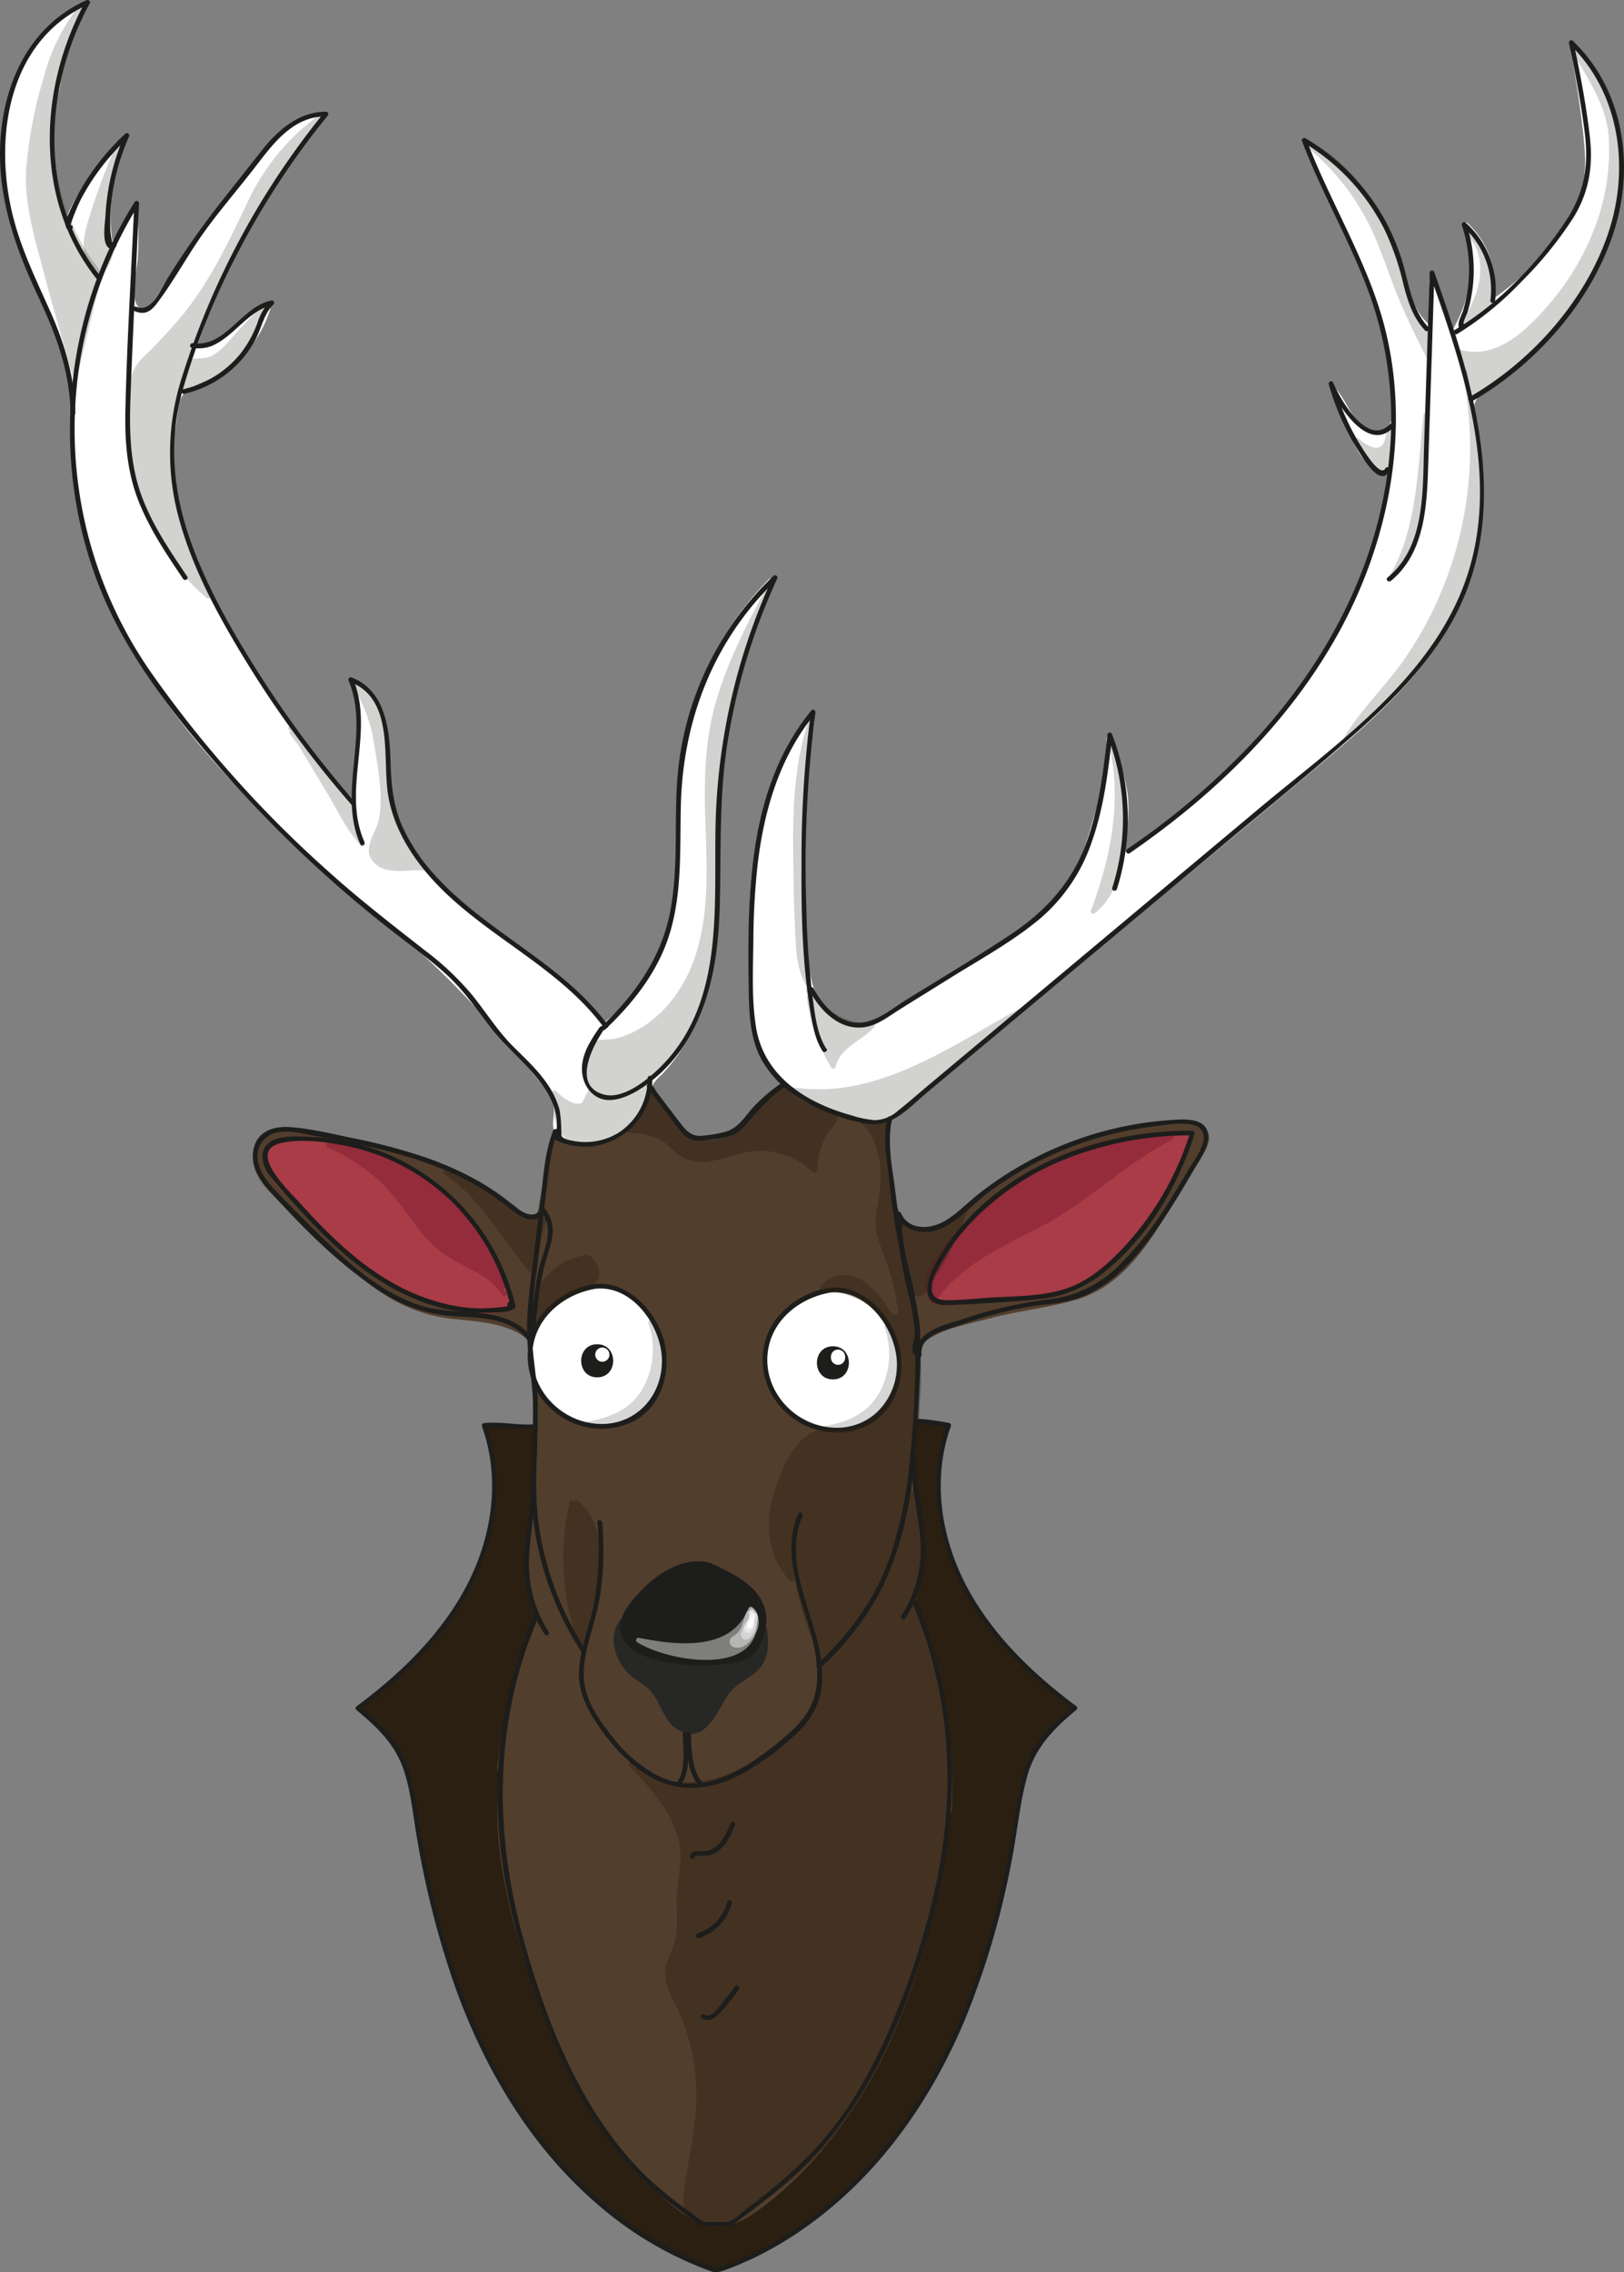 <svg id="Calque_1" data-name="Calque 1" xmlns="http://www.w3.org/2000/svg" viewBox="0 0 343.39 480.23"><rect x="0" y="0" width="343.39" height="480.23" fill="#808080" stroke="none"/><defs><style>.cls-1{fill:#2b1f11;}.cls-2{fill:#1d1d1b;}.cls-3{fill:#523e2d;}.cls-4{fill:#a93c47;}.cls-5{fill:#fff;}.cls-6{opacity:0.18;}.cls-7{opacity:0.4;}.cls-8{fill:#76132b;}.cls-9{opacity:0.41;}.cls-10{fill:#272726;}.cls-11{opacity:0.43;}.cls-12{opacity:0.2;}</style></defs><title>trophee_cerf</title><path class="cls-1" d="M795.13,602c-2.36.33-8.85-.53-11.21-.21,4.09,11,2.2,23.6-3.22,34s-14.05,18.79-23.46,25.78c2.93,2.41,5.91,4.89,7.93,8.11,2.72,4.32,3.45,9.55,4.25,14.58,3.17,20,8.45,39.9,18.67,57.36S813.87,774,833,780.43h0c19.16-6.46,34.73-21.35,44.94-38.8s15.5-37.38,18.67-57.36c.8-5,1.53-10.26,4.25-14.58,2-3.22,5-5.7,7.93-8.11-9.41-7-18.05-15.39-23.46-25.78s-7.31-23-3.22-34l-7.08-1Z" transform="translate(-681.54 -300.53)"/><path class="cls-2" d="M795.13,601.52c-3.72.39-7.48-.6-11.21-.21a.51.51,0,0,0-.48.64c4.06,11.33,2.09,23.88-3.55,34.32-5.43,10.06-13.83,18.1-22.91,24.87a.51.51,0,0,0-.1.79c4.27,3.52,8.09,7.1,9.94,12.47,1.64,4.76,2.06,9.92,2.93,14.85a192,192,0,0,0,7.84,30.7c6.35,17.92,16.35,34.75,31,47.08a76.17,76.17,0,0,0,22.08,13.1c2,.76,2.33.87,4.31.14s4.16-1.65,6.18-2.62a76.06,76.06,0,0,0,11.59-7c14.94-10.85,25.74-26.36,32.82-43.26a174.12,174.12,0,0,0,10-34.22c1.1-5.69,1.61-11.6,3.16-17.19,1.72-6.16,5.65-10.13,10.44-14.09a.51.51,0,0,0-.1-.79c-9.08-6.77-17.48-14.81-22.91-24.87-5.64-10.44-7.61-23-3.55-34.32a.52.52,0,0,0-.35-.62,55.83,55.83,0,0,0-8.23-1l-4.9.07-18.44.28-44.92.66-10.67.16a.5.5,0,0,0,0,1l72-1.07,6.43-.09a55.67,55.67,0,0,1,8.51.94l-.35-.62c-4,11.32-2.19,23.85,3.27,34.37s14.23,18.92,23.65,26l-.1-.79c-3.39,2.8-6.81,5.71-8.85,9.69-2.17,4.23-2.79,9-3.53,13.67a211.19,211.19,0,0,1-6.76,29.61c-5.82,18.58-15.21,36.27-29.67,49.57a76.91,76.91,0,0,1-23.13,14.85A10.16,10.16,0,0,1,833,779.7a9.23,9.23,0,0,1-3.16-1,68.32,68.32,0,0,1-6.9-3.19,76,76,0,0,1-11.29-7.33c-15.33-11.93-25.87-28.8-32.53-46.87a189.27,189.27,0,0,1-8.52-32.81c-.94-5.35-1.36-11-3.47-16-2-4.76-5.69-8.06-9.58-11.28l-.1.79c9.42-7,18.15-15.42,23.64-26s7.32-23.06,3.27-34.37l-.48.63c3.73-.39,7.49.6,11.21.21C795.77,602.46,795.77,601.45,795.13,601.52Z" transform="translate(-681.54 -300.53)"/><path class="cls-3" d="M787.66,675.4c-1.41,10.46.48,21.07,3.09,31.29,5.84,22.91,16,45.78,34.57,60.47,2.38,1.89,5.11,3.71,8.15,3.71s5.52-1.63,7.85-3.34c12.93-9.5,22.52-23,28.93-37.76s9.78-30.56,11.83-46.47h.18a101.09,101.09,0,0,0-6.53-41.13,11,11,0,0,1-.94-3.53,13.54,13.54,0,0,1,.75-3.85c3.19-11.93-3.66-24.79-.67-36.78l-1,4.94a80,80,0,0,0,1.18-16.21,3,3,0,0,0-.79,3c-.48-2.35.88-4.78,2.79-6.25a19.61,19.61,0,0,1,6.59-2.85c4.91-1.43,9.84-2.87,14.87-3.84s10.35-1.51,14.92-3.91c6.23-3.28,10.24-9.52,13.93-15.51q4-6.48,7.93-13c.86-1.42,1.74-3.16,1-4.65-.84-1.72-3.16-1.91-5.06-1.79a79,79,0,0,0-44.62,17.37c-2.08,1.69-4.13,3.51-6.63,4.48s-5.62.88-7.54-1c-1.48-1.45-2-3.61-2.29-5.66a76.22,76.22,0,0,1-.9-15.09,39.34,39.34,0,0,1-21.81-7l-.15-.33c-5.65,1.93-8,9.6-13.83,10.93-3.17.72-6.52-.77-8.84-3s-3.81-5.25-5.25-8.16a13.69,13.69,0,0,1-20.77,10.23l-3,16.49a2.05,2.05,0,0,1-.19.64c-.57,1-2.16.45-3.13-.24a99,99,0,0,0-48.1-17.76c-2.63-.24-5.63-.23-7.43,1.69-1.61,1.73-1.63,4.5-.67,6.66a18.36,18.36,0,0,0,4.42,5.49l10.55,10.09c6.16,5.89,12.7,12,20.95,14.11,6.64,1.7,14.11.73,19.93,4.35a5.44,5.44,0,0,1,2,1.82,6.89,6.89,0,0,1,.71,3c.83,9.25,1.66,18.58.56,27.81-1,8.06-3.36,16.34-1.07,24.14A13.37,13.37,0,0,1,795,643a10.7,10.7,0,0,1-1,3.67,92.21,92.21,0,0,0-6.72,28.09Z" transform="translate(-681.54 -300.53)"/><path class="cls-3" d="M787.16,675.4c-1.92,15.34,2.35,31.23,7.35,45.63,4.38,12.61,10.4,24.8,18.93,35.13,4.13,5,9,10.33,14.72,13.59,6.09,3.5,11.24,0,16.1-3.86,10.86-8.72,19.17-20.34,25.08-32.89a135.12,135.12,0,0,0,8.49-24.09c1.15-4.48,2.11-9,2.92-13.58.22-1.23,1.85-11.54,1.51-11.54a.5.5,0,0,0,.5-.5,103.19,103.19,0,0,0-1.22-21.5,99.38,99.38,0,0,0-2.41-10.92q-.75-2.68-1.65-5.34c-.68-2-1.72-4-2-6.07-.49-3.19,1.24-6.75,1.42-10a51.72,51.72,0,0,0-.6-9.71c-1-7.18-2.57-14.4-.91-21.6l-1-.26-1,4.94,1,.26a85.17,85.17,0,0,0,1.2-16.34c0-.4-.56-.7-.85-.35a3.85,3.85,0,0,0-.92,3.51c.1.54,1.05.43,1-.14-1-7.5,10.28-9,15.48-10.46,6.11-1.67,12.48-2.29,18.55-4,11-3.18,16.39-13.33,22-22.47,1.65-2.7,3.38-5.38,5-8.13.92-1.62,2-3.62.84-5.41-2-3.23-8.35-1.59-11.3-1.18A79.56,79.56,0,0,0,893.18,550a80.39,80.39,0,0,0-7.21,5.25c-2.76,2.24-5.77,4.88-9.58,4.68-5.39-.28-5.77-6.38-6.22-10.49a79.52,79.52,0,0,1-.39-11.34.51.51,0,0,0-.5-.5,39.74,39.74,0,0,1-11.7-2,38.06,38.06,0,0,1-5.43-2.29c-1.11-.57-3.87-1.67-4.4-2.82a.5.5,0,0,0-.56-.23c-4.74,1.82-6.84,6.62-10.78,9.48-7.58,5.5-13.64-3.61-16.58-9.51-.18-.36-.86-.31-.92.12a13.37,13.37,0,0,1-20,9.93.49.49,0,0,0-.73.3l-2.56,14.06c-.29,1.62-.24,3.18-2.49,2.86-.73-.11-1.67-1.13-2.3-1.56q-2.68-1.81-5.49-3.45a99.27,99.27,0,0,0-34.53-12.33c-3.33-.53-7-1.29-10.36-.82-2.64.37-4.8,1.89-5.33,4.59-.58,3,1,5.71,2.86,7.85,2.95,3.32,6.42,6.25,9.62,9.32,3.06,2.92,6.07,5.9,9.29,8.65,5.65,4.83,11.79,8.38,19.24,9.39,4,.54,8.19.6,12.07,1.89,2.33.77,5.17,2,5.8,4.57a53.62,53.62,0,0,1,.74,8.11,119.09,119.09,0,0,1-1,28c-.71,4.54-1.38,9.17-.78,13.76.32,2.47,1.69,5.08,1.61,7.56s-1.6,4.85-2.39,7A91.16,91.16,0,0,0,788,664.87c-.41,2.19-.74,4.4-1,6.61-.17,1.5-.65,2.88.18,4.18.34.54,1.21,0,.86-.51-.77-1.21-.05-3.7.13-5.06.31-2.43.73-4.85,1.24-7.24a93.24,93.24,0,0,1,3.78-13c1.3-3.48,2.82-6.11,1.74-9.84a33.48,33.48,0,0,1-1-13.51c.52-4.55,1.48-9,1.9-13.61a97.09,97.09,0,0,0,.18-13.43c-.21-4.39-.4-8.89-1-13.24-.43-3-2.34-4.4-5-5.55-7.25-3.12-15.51-1.63-22.74-5-7.41-3.5-13.21-9.66-19-15.24-3.2-3.06-6.7-6-9.62-9.31a9.13,9.13,0,0,1-2.68-6c0-3.49,3-4.77,6-4.82,8-.11,16.52,2.18,24,4.66a100.86,100.86,0,0,1,25.32,12.65c2,1.35,4.21,2.24,4.85-.69,1.15-5.29,1.93-10.68,2.9-16l-.73.3a14.37,14.37,0,0,0,21.5-10.52l-.92.12c2.74,5.49,7.28,13.09,14.66,11.42,2.61-.59,4.62-2.49,6.36-4.42,1-1.1,1.93-2.25,3-3.32a20.31,20.31,0,0,1,1.59-1.49,13.52,13.52,0,0,1,2.47-1.68,7.73,7.73,0,0,1,.93.74c.83.57,1.7,1.08,2.58,1.57a40.73,40.73,0,0,0,5.18,2.43,40.23,40.23,0,0,0,5.77,1.72c2,.43,4.17.34,6.1.84.67.17.76-.22,1.19.51a4.85,4.85,0,0,1,0,1.42c0,1.1,0,2.2,0,3.31.08,2.52.3,5,.63,7.54.39,2.91.74,6.51,3.32,8.38,6.13,4.46,13-3.21,17.5-6.47A78.72,78.72,0,0,1,925.48,539a46.18,46.18,0,0,1,6.42-.61c1.9,0,2.34.06,3.24,1.92.82,1.69.9,1.6.16,3.06-.35.67-.78,1.31-1.17,2-4.45,7.34-8.56,15.55-14.4,21.91a24.79,24.79,0,0,1-12.85,7.44c-4.83,1.16-9.76,1.76-14.58,3-4.43,1.13-9.33,2.09-13.45,4.12-3.08,1.5-5.54,4.32-5.08,7.92l1-.13.67-2.53-.86-.36a83.32,83.32,0,0,1-1.17,16.08c-.1.62.84.9,1,.26l1-4.94c.12-.62-.82-.9-1-.26-1.49,6.5-.43,13,.54,19.52a63,63,0,0,1,1,11.22,28,28,0,0,1-.83,6,14.69,14.69,0,0,0-.77,4c.09,3.27,2.13,6.73,3.09,9.83a100.83,100.83,0,0,1,2.88,11.76,98.94,98.94,0,0,1,1.44,11.89c.08,1.22.13,10.69.38,10.69a.5.5,0,0,0-.5.5c-3.64,27.91-11.77,56.85-32.55,77-4.72,4.58-12.11,12.4-19.26,9.14-5.55-2.54-10.4-8-14.35-12.52-8.65-10-14.8-21.94-19.27-34.3-5.37-14.83-10-31.39-8-47.26C788.24,674.77,787.24,674.77,787.16,675.4Z" transform="translate(-681.54 -300.53)"/><path class="cls-4" d="M738.34,544.08c.38-1.29,1.94-1.77,3.27-2a37.57,37.57,0,0,1,21.85,3.28,53.61,53.61,0,0,1,8.18,5,59.41,59.41,0,0,1,5,4,42.85,42.85,0,0,1,13,22.22c-4.5,1.88-9.63.73-14.36-.44a41.17,41.17,0,0,1-4.87-1.43,39.22,39.22,0,0,1-4.56-2.23,68.72,68.72,0,0,1-6.14-3.63,66.67,66.67,0,0,1-8.76-7.79l-9-9a16.85,16.85,0,0,1-3-3.6,5.71,5.71,0,0,1-.65-4.51" transform="translate(-681.54 -300.53)"/><path class="cls-4" d="M738.77,544.33c1.16-2.53,6.1-2.14,8.43-2.14a36.6,36.6,0,0,1,8.41,1A43.26,43.26,0,0,1,771,550.6c9.06,6.5,15.57,15.28,18.14,26.21l.35-.61c-5,1.88-10.32.54-15.33-.75a46,46,0,0,1-13.85-6.69c-4.4-3-8.05-7-11.8-10.73L743,552.48c-2.26-2.26-5-4.78-4.19-8.32.14-.62-.82-.89-1-.26-1.2,5.15,4,8.88,7.22,12.07,4.3,4.3,8.45,8.94,13.32,12.61a45.7,45.7,0,0,0,15.13,7.73c5.28,1.41,11,2.84,16.28.85a.52.52,0,0,0,.35-.61c-2.87-12.17-10.5-21.47-20.76-28.31A40.46,40.46,0,0,0,752,541.49a38,38,0,0,0-9.53,0c-1.8.23-3.73.53-4.56,2.34-.27.58.6,1.09.86.5Z" transform="translate(-681.54 -300.53)"/><path class="cls-4" d="M933.28,540.52A62.86,62.86,0,0,1,924,558.79q-1.93,2.65-4.13,5.12c-3.08,3.47-6.62,6.68-10.87,8.54-7.72,3.36-16.61,1.86-24.91,3.23-1.47.24-3.13.53-4.32-.36a3.28,3.28,0,0,1-1.11-1.71c-.59-2.09.49-4.26,1.61-6.12,4.32-7.13,10-13.55,17.19-17.8a64.08,64.08,0,0,1,13.24-5.59c7.22-2.32,14.75-4.14,22.33-3.68" transform="translate(-681.54 -300.53)"/><path class="cls-4" d="M932.8,540.39a64.4,64.4,0,0,1-13.27,23.17,34.12,34.12,0,0,1-9.3,7.75c-4.16,2.18-8.83,2.76-13.46,3-4,.21-8,.21-11.94.76-2.07.28-2.61.64-4.34-.62-1.41-1-1.59-1.35-1.38-3.07a7.49,7.49,0,0,1,.8-2.19,38,38,0,0,1,3.24-5.17,47.29,47.29,0,0,1,18.55-16c9.53-4.43,20.79-7.62,31.34-7.12.64,0,.64-1,0-1-10.39-.5-21.15,2.58-30.61,6.7a48.9,48.9,0,0,0-20.84,17.9c-1.82,2.69-5.27,7.28-2.73,10.57a3.74,3.74,0,0,0,3,1.34c2.6.08,5.31-.67,7.92-.82,4.82-.27,9.71-.15,14.47-1.15a26.24,26.24,0,0,0,12-6.11c8.24-7.21,14.27-17.33,17.58-27.69.2-.62-.77-.88-1-.27Z" transform="translate(-681.54 -300.53)"/><path class="cls-5" d="M857.4,573.19c4.6-.58,8.74,2.94,11.32,6.47a16,16,0,0,1,2.71,12.23,12.65,12.65,0,0,1-13.65,10.92,15.77,15.77,0,0,1-9.57-4,14.52,14.52,0,0,1-4.13-15.47C846,578.07,851.37,573.94,857.4,573.19Z" transform="translate(-681.54 -300.53)"/><path class="cls-2" d="M857.4,573.69c7.71-.6,13.67,8,13.79,15,.14,8.39-6.52,14.79-15,13.42-7.5-1.21-13.26-8.15-12.3-15.83.85-6.91,7-11.65,13.62-12.62.63-.09.36-1.06-.27-1-5.74.85-11.17,4.42-13.43,9.91a15,15,0,0,0,3.74,16.32A15.59,15.59,0,0,0,865,601.77c5.78-2.93,8-9.88,6.84-16-1.23-6.51-7.35-13.65-14.48-13.1C856.77,572.74,856.76,573.74,857.4,573.69Z" transform="translate(-681.54 -300.53)"/><path class="cls-2" d="M857.66,592.07c4.5,0,4.51-7,0-7s-4.51,7,0,7Z" transform="translate(-681.54 -300.53)"/><path class="cls-5" d="M860.24,587.49v-.22a1.5,1.5,0,0,0-3,0v.22a1.5,1.5,0,0,0,3,0Z" transform="translate(-681.54 -300.53)"/><g class="cls-6"><path class="cls-2" d="M869.08,581a17.49,17.49,0,0,1-.33,12.44,14.32,14.32,0,0,1-4.33,5.83,18.85,18.85,0,0,1-8.66,3.23,9.87,9.87,0,0,0,7-.26,12.72,12.72,0,0,0,2.84-1.4,11.76,11.76,0,0,0,3.51-3.91,15.7,15.7,0,0,0,.66-14.2" transform="translate(-681.54 -300.53)"/><path class="cls-2" d="M868.6,581.09A17.08,17.08,0,0,1,867.41,595c-2.57,4.46-6.94,6.18-11.78,7-.53.09-.42.82,0,1,5,1.69,10.71-.9,13.49-5.16a16.33,16.33,0,0,0,1-15.35c-.25-.59-1.12-.08-.86.5a15.34,15.34,0,0,1-.66,13.7c-2.48,4.26-7.91,7-12.76,5.34v1c5.11-.87,9.7-2.81,12.38-7.47a18,18,0,0,0,1.29-14.65c-.2-.61-1.16-.35-1,.26Z" transform="translate(-681.54 -300.53)"/></g><path class="cls-5" d="M807.72,572.39c4.59-.58,8.74,2.93,11.32,6.47a16,16,0,0,1,2.71,12.23A12.67,12.67,0,0,1,808.1,602a15.74,15.74,0,0,1-9.57-4,14.49,14.49,0,0,1-4.13-15.47C796.3,577.26,801.69,573.14,807.72,572.39Z" transform="translate(-681.54 -300.53)"/><path class="cls-2" d="M807.72,572.89c7.71-.6,13.66,8,13.78,15,.15,8.39-6.51,14.79-15,13.42-7.51-1.21-13.26-8.15-12.31-15.83.86-6.91,7-11.65,13.62-12.62.64-.1.37-1.06-.26-1-5.74.85-11.18,4.43-13.43,9.91a15,15,0,0,0,3.74,16.33A15.59,15.59,0,0,0,815.36,601c5.78-2.93,8-9.88,6.84-16-1.23-6.51-7.35-13.66-14.48-13.1C807.08,571.93,807.08,572.94,807.72,572.89Z" transform="translate(-681.54 -300.53)"/><path class="cls-2" d="M807.81,591.64c4.51,0,4.51-7,0-7s-4.51,7,0,7Z" transform="translate(-681.54 -300.53)"/><path class="cls-5" d="M808.9,588.34a1.5,1.5,0,0,0,0-3,1.5,1.5,0,0,0,0,3Z" transform="translate(-681.54 -300.53)"/><g class="cls-6"><path class="cls-2" d="M819.11,580a17.44,17.44,0,0,1-.33,12.44,14.17,14.17,0,0,1-4.33,5.83,19,19,0,0,1-8.65,3.24,9.87,9.87,0,0,0,7-.27,12.86,12.86,0,0,0,2.83-1.4,11.79,11.79,0,0,0,3.52-3.91,15.67,15.67,0,0,0,.65-14.2" transform="translate(-681.54 -300.53)"/><path class="cls-2" d="M818.63,580.12A17,17,0,0,1,817.44,594c-2.57,4.46-6.93,6.18-11.78,7-.52.09-.42.82,0,1,5,1.69,10.71-.9,13.49-5.16a16.31,16.31,0,0,0,1.06-15.35c-.26-.59-1.12-.08-.87.51a15.29,15.29,0,0,1-.66,13.69c-2.47,4.26-7.9,7-12.75,5.34v1c5.11-.87,9.69-2.81,12.38-7.47a18.08,18.08,0,0,0,1.29-14.65c-.2-.61-1.17-.35-1,.26Z" transform="translate(-681.54 -300.53)"/></g><g class="cls-7"><path class="cls-1" d="M848.51,531.23l8.83,4.37a1.44,1.44,0,0,1,.76.63c.24.53-.18,1.09-.55,1.53a16.15,16.15,0,0,0-3.74,10.08,17,17,0,0,0-14.7-4.36c-2.27.43-4.42,1.32-6.68,1.79a9,9,0,0,1-6.69-.8c-1.19-.77-2.06-1.94-3.18-2.8-2.22-1.7-5.15-2-7.93-2.28a24.32,24.32,0,0,0,4.37-8.22c3.21,1.63,3.66,6.16,6.32,8.58,2.25,2,5.74,2.19,8.59,1.13s5.18-3.14,7.4-5.21,4.44-4.24,7.18-5.55" transform="translate(-681.54 -300.53)"/><path class="cls-1" d="M848.26,531.66l6.18,3.06c.88.44,2.51.84,2.84,1.81s-.6,1.48-1.11,2.23a17.36,17.36,0,0,0-2.86,9.08l.86-.36c-5.29-4.83-11.87-5.57-18.54-3.6a18.52,18.52,0,0,1-6.28,1.16c-2.66-.15-4-1.68-5.9-3.27-2.5-2.15-5.64-2.57-8.82-2.88l.35.85a27.13,27.13,0,0,0,4.51-8.43l-.74.3c2.85,1.67,3.42,5.11,5.37,7.56a8,8,0,0,0,7,2.83c7.41-.6,11.45-8.29,17.59-11.45.57-.29.06-1.16-.51-.86-6,3.06-10,10.7-17.08,11.31-4,.34-6.21-2-7.9-5.22-1-2-2-3.86-4-5a.51.51,0,0,0-.74.3,25.7,25.7,0,0,1-4.24,8,.51.51,0,0,0,.35.86,17.77,17.77,0,0,1,6.4,1.41c1.51.77,2.49,2.09,3.79,3.11a8.82,8.82,0,0,0,7,1.48c3.77-.58,7.16-2.36,11.07-2.18a16.79,16.79,0,0,1,10.58,4.48.5.5,0,0,0,.85-.35,16.34,16.34,0,0,1,1.91-7.24c.62-1.15,2.52-2.71,2.41-4.1-.1-1.18-1.45-1.53-2.36-2l-7.51-3.71c-.57-.29-1.08.58-.5.86Z" transform="translate(-681.54 -300.53)"/></g><g class="cls-7"><path class="cls-8" d="M928.88,541.08c-8.52,4.29-15.47,11.15-23.64,16.08-9.29,5.59-20.64,9.15-26.37,18.35a5.53,5.53,0,0,1-1-5.27,14.46,14.46,0,0,1,2.77-4.86A67.7,67.7,0,0,1,901.94,547a51.09,51.09,0,0,1,27.29-6.12" transform="translate(-681.54 -300.53)"/><path class="cls-8" d="M928.63,540.65c-10,5.13-18,13.19-27.87,18.45-8.15,4.33-17.12,8.11-22.32,16.16l.79-.1c-4-4.92,3.45-11.77,6.63-15.11a66.46,66.46,0,0,1,12-10,52.22,52.22,0,0,1,31.35-8.58c.64,0,.64-1,0-1-12.7-.77-25.12,3.54-35.27,11.09a70.76,70.76,0,0,0-12.66,12.22c-2.75,3.37-6.13,8-2.78,12.14a.51.51,0,0,0,.79-.1c5.36-8.33,14.94-12,23.27-16.52,9.38-5.13,17-12.83,26.56-17.74.57-.29.06-1.16-.51-.86Z" transform="translate(-681.54 -300.53)"/></g><g class="cls-7"><path class="cls-8" d="M788.18,574.05c-2.51-4.71-8.57-6-12.88-9.15-4-2.94-6.47-7.48-9.61-11.34A38.33,38.33,0,0,0,751,542.5c2.1-1.07,4.81.21,7.1.79,14.31,3.6,25.18,15,29.91,29" transform="translate(-681.54 -300.53)"/><path class="cls-8" d="M788.61,573.8c-1.77-3-4.7-4.72-7.75-6.3a28.7,28.7,0,0,1-10.5-8.49c-2.52-3.35-4.82-6.77-7.9-9.64a39.89,39.89,0,0,0-11.24-7.3l-.12.92c2.45-.94,5.14.29,7.53,1a39.21,39.21,0,0,1,15.83,8.6,46.82,46.82,0,0,1,13,19.86c.21.6,1.17.34,1-.27a47.53,47.53,0,0,0-14.36-21.21,41.16,41.16,0,0,0-10.39-6.3,57.72,57.72,0,0,0-6.29-2c-2.22-.63-4.32-1.43-6.58-.57-.35.14-.56.73-.12.92A38.72,38.72,0,0,1,762,550.36c3.12,2.95,5.4,6.51,8,9.88a25.51,25.51,0,0,0,8.47,7.19c3.44,1.82,7.18,3.36,9.23,6.87a.5.5,0,0,0,.86-.5Z" transform="translate(-681.54 -300.53)"/></g><g class="cls-9"><path class="cls-1" d="M869.17,540.35c1.22-4.61-3.24-2.54-5.27-2.9,4.63,4.07,4.88,11.19,3.8,17.26a18.67,18.67,0,0,0-.5,5.2,19.13,19.13,0,0,0,1.46,4.8A52.91,52.91,0,0,1,872,579.23c-.64.6-1.64-.11-2.18-.79-2-2.46-3.61-5.3-6.3-6.92s-6.88-1.33-8.2,1.52a15.38,15.38,0,0,1,7.89,29.23,9.35,9.35,0,0,1-4.65,1,23.27,23.27,0,0,0-3.1-.32c-2.43.16-4.21,2.3-5.53,4.35a31,31,0,0,0-5.25,13.53c-.47,4.86.87,10.06,4.34,13.5l1.82-13c-3.06,9.76.72,20.24,4.71,29.67,8.6-7.67,14-18.44,16.87-29.6s3.34-22.79,3.36-34.32C875.81,587.17,868.21,544,869.17,540.35Z" transform="translate(-681.54 -300.53)"/><path class="cls-1" d="M869.65,540.48c1-4.63-2.76-3.19-5.75-3.53a.5.5,0,0,0-.35.85c4.48,4.2,4.66,10.73,3.73,16.42-.42,2.53-.93,4.92-.24,7.46.86,3.18,2.31,6.18,3.12,9.4.38,1.51.69,3,.93,4.57.14.85,1.14,3.61-.89,2.43-.59-.34-1.17-1.55-1.59-2.1a17.37,17.37,0,0,0-4.81-4.89c-2.9-1.69-7.13-1.47-8.88,1.69a.51.51,0,0,0,.43.76c8.11-.47,15.94,5.86,16.13,14.21a15.85,15.85,0,0,1-3.74,10.41A11.85,11.85,0,0,1,857,602.6c-6.52-.68-10.09,8-11.74,13.11-2.11,6.51-1.46,13.9,3.39,19a.51.51,0,0,0,.84-.22l1.82-13a.5.5,0,0,0-1-.27c-3,10.23.75,20.53,4.71,29.94a.5.5,0,0,0,.83.22c8.07-7.32,13.36-17.1,16.36-27.49a97,97,0,0,0,3.27-18.05c.3-3.19.49-6.39.6-9.59a73.6,73.6,0,0,0,.14-9.27c-.34-3.48-1.22-7-1.79-10.45-1.13-6.72-2.22-13.46-3.21-20.2-.51-3.42-1-6.84-1.36-10.28-.19-1.73-.68-3.9-.29-5.63.15-.63-.82-.89-1-.26a13.9,13.9,0,0,0,.08,4.22c.23,2.5.55,5,.89,7.49.93,6.79,2,13.57,3.12,20.33q1.15,7,2.37,14c.59,3.38.12,7.08,0,10.49A124.19,124.19,0,0,1,873,616.68c-2.54,12.79-8,25.17-17.8,34.05l.84.22c-3.88-9.23-7.65-19.36-4.71-29.4l-1-.27-1.83,13,.84-.22c-7-7.34-4.26-18,.53-25.7,1.46-2.34,3.25-4.94,6.34-4.82,1.68.07,3.13.48,4.83.08a14.49,14.49,0,0,0,7.78-5.25,16,16,0,0,0,2-16.87,16.57,16.57,0,0,0-15.57-8.92l.43.75c2.69-4.84,8.45-1.17,10.84,1.73,1.26,1.53,3.14,5.71,5.66,4.64a.48.48,0,0,0,.25-.43,55.78,55.78,0,0,0-2.44-12c-.64-2-1.58-3.82-2.09-5.81-.67-2.61,0-5,.35-7.63.87-5.85.47-12.41-4.09-16.69l-.36.86c2.07.24,5.58-1.35,4.79,2.27C868.55,540.84,869.52,541.11,869.65,540.48Z" transform="translate(-681.54 -300.53)"/><path class="cls-1" d="M803.45,618.06a8.32,8.32,0,0,1,2.73,3.51,26,26,0,0,1,2.07,13.4,58.35,58.35,0,0,1-3.11,13.32c-.54-.11-.81-.7-1-1.21a51.55,51.55,0,0,1-1.64-29" transform="translate(-681.54 -300.53)"/><path class="cls-1" d="M803.2,618.49c4.09,3.14,4.82,10,4.65,14.76-.17,5.12-1.59,10.08-3.2,14.91l.74-.3c-1.59-.88-2.12-5.22-2.49-6.9a49.9,49.9,0,0,1-1.12-7.79A52.25,52.25,0,0,1,803,618.26c.14-.63-.82-.89-1-.27a52.16,52.16,0,0,0,.44,25.4c.45,1.65.76,4.42,2.41,5.33a.51.51,0,0,0,.74-.3c1.9-5.72,3.51-11.66,3.22-17.75-.22-4.51-1.35-10.14-5.14-13-.51-.39-1,.48-.5.87Z" transform="translate(-681.54 -300.53)"/><path class="cls-1" d="M804.42,566.52A12.81,12.81,0,0,0,794.33,581c1.86-2.48,3.78-5,6.44-6.63,1.89-1.15,4.06-1.77,5.94-2.91a2.84,2.84,0,0,0,.88-.73,2.23,2.23,0,0,0,.09-2.22,5.88,5.88,0,0,0-1.46-1.8c-.43-.4-1.22-.74-1.49-.22" transform="translate(-681.54 -300.53)"/><path class="cls-1" d="M804.29,566a13.56,13.56,0,0,0-10.46,15,.5.5,0,0,0,.93.26c1.8-2.4,3.67-4.87,6.26-6.46,2-1.22,5.2-1.72,6.72-3.52s-.87-6.75-3.26-5.23c-.54.35,0,1.21.5.87,2,.42,2.48,1.78,1.48,4.1l-.72.41a15.35,15.35,0,0,1-2.25,1.05,20.56,20.56,0,0,0-4.24,2.33,28.8,28.8,0,0,0-5.35,5.94l.93.25a12.59,12.59,0,0,1,9.73-14c.62-.15.36-1.12-.27-1Z" transform="translate(-681.54 -300.53)"/><path class="cls-1" d="M874.47,616c1.36,6.33,7.6,13.17,5,19.09s5.12,7,5.23,13.51c.15,8.07-3.63,41-3.63,42.07,0,9.6-8.28,37.54-14.16,46.3-3.73,8.35-10.74,17.12-16.53,22.38a135.79,135.79,0,0,1-11.3,8.81,16.57,16.57,0,0,1-5.28,3A6,6,0,0,1,828,770c-2.16-2.11-1.63-5.65-1-8.6,2.47-11.76,3.85-24.51-1.3-35.36-1.54-3.24-3.71-6.65-2.86-10.14a35.73,35.73,0,0,1,1.49-3.7c1.36-3.68.48-7.78.79-11.7.18-2.24.76-4.45.83-6.71.27-7.89-5.51-14.53-10.93-20.28,4.23,4,10.65,5.06,16.33,3.82s10.74-4.49,15.24-8.18c5.22-4.27,10.27-10.53,8.66-17.08" transform="translate(-681.54 -300.53)"/><path class="cls-1" d="M874,616.09c1.24,5.18,5.09,9.68,5.55,15,.19,2.22-1.06,3.88-1.15,6a5.88,5.88,0,0,0,1.45,3.84c1,1.29,2.21,2.37,3.09,3.73a8.89,8.89,0,0,1,1.23,5.26c-.06,3-.31,6-.54,8.95-.94,11.72-1.92,23.55-3.34,35.22-1,8.44-3.52,16.82-6.2,24.87a121.1,121.1,0,0,1-10.32,22.86,76,76,0,0,1-10.89,14.29,98.18,98.18,0,0,1-12.68,10.5c-2.47,1.83-5.2,4.29-8.47,4.23-5-.09-5-5-4.36-8.67,1-5.69,2.16-11.31,2.34-17.12a42.42,42.42,0,0,0-3-18.14c-1.46-3.41-4.19-7-3.32-10.93.35-1.59,1.32-3,1.76-4.56a17.6,17.6,0,0,0,.53-4.58,94,94,0,0,1,.66-11.11,17.83,17.83,0,0,0-.8-8.17c-1.92-5.63-6.11-10.2-10.11-14.45l-.71.71c7.47,6.69,18.14,4.9,26.09.09,7.34-4.44,17-12.33,15-22-.13-.63-1.09-.36-1,.27,1.9,9.16-7.63,16.72-14.53,20.89-7.54,4.56-17.73,6.46-24.87.06a.5.5,0,0,0-.71.71c4.21,4.47,8.72,9.36,10.3,15.47.9,3.51.17,6.69-.24,10.2s.33,7.25-.39,10.8c-.53,2.63-2.28,4.78-2.16,7.56s1.56,5.23,2.73,7.64a41.42,41.42,0,0,1,3.78,19.56c-.19,6.26-1.72,12.19-2.56,18.35-.51,3.78.48,7.9,4.9,8.4,2.52.28,4.81-.88,6.84-2.25,2.45-1.67,4.81-3.51,7.18-5.29a72.52,72.52,0,0,0,12-11.34c12-14.22,18.63-32.5,22.68-50.42a128.89,128.89,0,0,0,2.09-15.24c.76-7.29,1.53-14.58,2.2-21.87.37-4,.73-8.11,1-12.16.2-3.34.53-6.61-1.5-9.49-1.08-1.52-2.68-2.75-3.56-4.41-1.28-2.42.46-4.45.61-6.9.36-5.9-4.28-11.1-5.61-16.63-.15-.63-1.11-.36-1,.26Z" transform="translate(-681.54 -300.53)"/><path class="cls-1" d="M775.62,548.18c8.15,5.08,12.35,14.51,18.93,21.51a43.68,43.68,0,0,1,2-11.4,3.93,3.93,0,0,1-3.8-.16c-1.16-.64-1.81-2-3-2.59-6.51-3.29-8.43-6.2-12.24-7.13" transform="translate(-681.54 -300.53)"/><path class="cls-1" d="M775.37,548.61c8.17,5.27,12.38,14.44,18.82,21.43a.51.51,0,0,0,.86-.35,46.87,46.87,0,0,1,2-11.27c.1-.33-.25-.76-.61-.61-3.11,1.3-4.31-1.32-6.41-2.71-1.72-1.12-3.61-2-5.32-3.16-2.25-1.55-4.37-3.27-7-4a.5.5,0,0,0-.27,1c3.51,1,6.28,3.7,9.35,5.53a34.93,34.93,0,0,1,3.25,1.9c.73.55,1.25,1.32,2,1.86a4.7,4.7,0,0,0,4.73.58l-.61-.61a47.47,47.47,0,0,0-2,11.53l.85-.36c-6.51-7.06-10.76-16.25-19-21.58-.54-.35-1,.51-.5.86Z" transform="translate(-681.54 -300.53)"/><path class="cls-1" d="M885.85,555.71a70.56,70.56,0,0,1-9,17.52,1.94,1.94,0,0,1-.56.58,1.35,1.35,0,0,1-1.66-.47,4,4,0,0,1-.61-1.77l-2.26-13c4.06,3.1,9.38,2.35,13.06-2,.27-.32,1.2-.47,1-.85" transform="translate(-681.54 -300.53)"/><path class="cls-1" d="M885.37,555.58a71.38,71.38,0,0,1-7.45,15.16c-.21.32-.66,1.35-1,1.5l-2.31-.18-.12-.62c-.55-1-.52-3-.72-4.19l-1.53-8.84-.74.56a9.47,9.47,0,0,0,8.69,1.44,11.31,11.31,0,0,0,3.88-2.36c.63-.55,2.07-1.34,2.26-2.21.14-.63-.82-.89-1-.26a16.62,16.62,0,0,1-1.45,1.22,11.15,11.15,0,0,1-4,2.65,8.52,8.52,0,0,1-7.91-1.34c-.4-.28-.81.18-.74.56.7,4,1.38,8.07,2.1,12.11.24,1.36.88,4.57,3.11,3.49.95-.47,1.78-2.21,2.3-3,1.07-1.63,2.06-3.31,3-5a74.44,74.44,0,0,0,4.57-10.39c.22-.61-.75-.87-1-.26Z" transform="translate(-681.54 -300.53)"/></g><path class="cls-5" d="M697.64,394.74a69.73,69.73,0,0,0-4.73-25.62c-2-5.1-4.55-10-6.54-15.05-3.55-9.14-5.16-19.23-3.26-28.85s7.59-18.71,16.12-23.55a110.08,110.08,0,0,0-5.54,14.15l-.61-.12c.64-.28.91.82.74,1.5a51.09,51.09,0,0,0,1.8,30.35c4.19-10.25,8-11.29,12-16.93A37.35,37.35,0,0,0,705,353a86.14,86.14,0,0,0,4.9-8.49,58.52,58.52,0,0,1-.27,15.19,11.71,11.71,0,0,0-.14,4.37,3.46,3.46,0,0,0,3,2.81l-1.16,1.88,23.41-32.6c3.74-5.2,8.47-10.94,14.87-10.93a148.87,148.87,0,0,0-27.17,49.07c2.93,1.27,6.13-1.08,8.23-3.48s4.38-5.28,7.58-5.39a24.57,24.57,0,0,1-14.81,16c-1.47.54-3.14,1.06-3.9,2.42a6,6,0,0,0-.55,1.94l-1.76,10.84.48.28c-.66,16.18,8.27,31.12,16.78,44.91,6.38,10.34,13.12,20.68,22.2,28.76L758,452.83c.21-2.91.24-6.3-2-8.18,3.83,1.68,5.84,6,6.43,10.15s.12,8.38.65,12.53c1.21,9.4,7.48,17.42,14.65,23.62S793.09,502,800.2,508.29a75.63,75.63,0,0,1,8.35,8.63l.11.87a42.51,42.51,0,0,0,15.58-24c2.43-10.47.78-21.45,1.87-32.15a63.3,63.3,0,0,1,18.35-38.28,127.26,127.26,0,0,0-11.05,45.8c-.52,10.29.22,20.63-1,30.86s-4.54,20.64-11.89,27.84a9.59,9.59,0,0,0-1.87,2.16,12.14,12.14,0,0,0-.85,2.53,13.93,13.93,0,0,1-16.33,9.2,4,4,0,0,1-1.81-.9c-1.35-1.37-.51-3.64-.53-5.57,0-2.61-1.79-4.83-3.47-6.83-8-9.53-16.07-19.1-25.33-27.42-4.48-4-9.23-7.76-13.86-11.62q-9.15-7.62-17.68-16c-10.94-10.69-21.12-22.31-28.77-35.56s-12.7-28.22-12.87-43.51c0-.66.79-1.53,1-.92Z" transform="translate(-681.54 -300.53)"/><path class="cls-5" d="M698.14,394.74A71.57,71.57,0,0,0,693.4,369c-3.07-7.9-7.26-15.26-9.2-23.58-3.71-16,.29-34.52,15.28-43.3l-.69-.68a117.19,117.19,0,0,0-5.58,14.27l.62-.35-.62-.12-.13,1c.24,0-.89,7.05-1,7.94a52,52,0,0,0-.19,8.37,52.89,52.89,0,0,0,3.22,15.17.51.51,0,0,0,1,0,36.07,36.07,0,0,1,6.45-10.55,75.4,75.4,0,0,0,5.45-6.26l-.86-.5a38.84,38.84,0,0,0-2.66,22.74.51.51,0,0,0,.92.12,91.63,91.63,0,0,0,4.9-8.49l-.93-.25a69.63,69.63,0,0,1-.39,16c-.34,2.77-.06,6.34,3.32,6.86l-.3-.74-1.16,1.87c-.34.56.5,1,.87.51l18-25.05c4.79-6.66,10.47-17.93,19.86-18.23l-.35-.85a151.11,151.11,0,0,0-27.3,49.28.51.51,0,0,0,.35.62c7.2,2.44,9.65-8.22,15.94-8.85l-.48-.63a24.31,24.31,0,0,1-13.23,15.14c-2.18,1-4.83,1.4-5.75,3.9a29.68,29.68,0,0,0-.92,5.26l-1.12,6.89a.51.51,0,0,0,.23.57c.54.32.28,4.29.33,5,.12,1.46.31,2.92.56,4.36a59.42,59.42,0,0,0,2.85,10.33,119.18,119.18,0,0,0,9.69,19.33c7.4,12.41,15.1,25.09,25.93,34.84a.5.5,0,0,0,.85-.35q.61-8.37,1.24-16.74c.25-3.33.54-7-2.06-9.53l-.61.79c8.32,4.08,5.87,15,6.85,22.38.93,7.05,4.68,13.34,9.37,18.56,5.19,5.79,11.61,10.25,17.87,14.79a127.57,127.57,0,0,1,10.4,8.14c1.61,1.43,3.16,2.94,4.64,4.51,1.08,1.14,3.13,2.73,3.33,4.33a.5.5,0,0,0,.85.35,43.42,43.42,0,0,0,13.82-18.23c3.43-8.6,3.34-17.8,3.35-26.91,0-9.33.85-18.33,4.19-27.11a63.38,63.38,0,0,1,14.45-22.22l-.79-.61a129.75,129.75,0,0,0-9.38,30.54c-1.88,10.77-1.88,21.53-2,32.42-.1,10.62-.78,21.55-5.38,31.3a38.43,38.43,0,0,1-3.35,5.76c-1.54,2.17-3.67,3.83-5.21,5.95-1.11,1.52-1.24,3.42-2,5.09a13.2,13.2,0,0,1-4.92,5.37c-3.38,2.11-12.6,4.33-12.28-2,.11-2,.26-3.58-.64-5.46a26.7,26.7,0,0,0-4-5.4c-7.21-8.57-14.5-17.13-22.74-24.74s-17.1-14.16-25.3-21.64a238.1,238.1,0,0,1-22.68-23.35,125.44,125.44,0,0,1-19.21-30.35,92.37,92.37,0,0,1-5.51-17.07,79.2,79.2,0,0,1-1.43-9.43c-.13-1.46-.23-2.93-.26-4.4,0-.7.63-3.1-.13-2a4.41,4.41,0,0,0-.38.86c-.26.59.6,1.09.86.51l.58-1.34a.5.5,0,0,0-.07-.6l-.27-.21a.53.53,0,0,0-.61-.08c-1.26.69-1,2.06-1,3.32a74.19,74.19,0,0,0,.72,8,85.33,85.33,0,0,0,4,16.23,112.25,112.25,0,0,0,15.4,28.83C730.25,467.66,747.57,482.44,765,497a211.78,211.78,0,0,1,24.94,25.35c1.82,2.13,3.64,4.26,5.43,6.42a20.66,20.66,0,0,1,2.46,3.43c1,1.87.81,3.35.68,5.3-.26,3.93,2.36,5.07,6,5.11a14.83,14.83,0,0,0,10-3.93,13.83,13.83,0,0,0,3.19-4.35,23.05,23.05,0,0,0,.87-2.54,9.84,9.84,0,0,1,2.91-4.16c6.73-7,10-16.51,11.26-25.94,1.79-12.89.35-26,1.66-38.92a127.89,127.89,0,0,1,10.5-39.19c.22-.49-.35-1-.78-.61a65.12,65.12,0,0,0-18.86,44.33c-.31,9.81.67,19.86-2.33,29.38a42.51,42.51,0,0,1-14.62,20.77l.86.35c-.16-1.27-.54-1.59-1.45-2.64q-2.12-2.45-4.44-4.7a96,96,0,0,0-9.75-8.14c-7-5.21-14.4-10-20.36-16.4-6.16-6.66-9.74-14.27-9.91-23.4-.13-6.6-.16-14.92-7-18.29-.49-.24-1,.37-.61.78,3,2.89,1.83,8.07,1.55,11.77l-1,13.79.85-.35c-10.45-9.42-17.89-21.56-25.09-33.51-7.29-12.12-14.18-25.28-13.74-39.81a.52.52,0,0,0-.25-.44c-.53-.3.6-4.94.71-5.62.3-1.84.46-3.78.92-5.59.8-3.13,6.4-4.19,9-5.89a25.45,25.45,0,0,0,10.19-13.8.51.51,0,0,0-.48-.64c-2.59.26-4.44,1.7-6.18,3.55-2.46,2.64-5.32,6.75-9.5,5.34l.35.61a150.13,150.13,0,0,1,27-48.85.5.5,0,0,0-.35-.85c-8.78.28-13.89,9.22-18.44,15.55l-20.27,28.22.87.51,1.15-1.87a.5.5,0,0,0-.29-.74c-4.51-.69-2.22-7.9-2-11a60.49,60.49,0,0,0-.2-10.93c0-.45-.69-.74-.93-.25a93.05,93.05,0,0,1-4.91,8.49l.92.12a37.76,37.76,0,0,1,2.55-22,.5.5,0,0,0-.86-.5c-1.89,2.62-4.28,4.77-6.34,7.24a38.08,38.08,0,0,0-5.67,9.81h1a51.82,51.82,0,0,1-3.25-19.76c0-1.46.17-2.93.35-4.39.24-2,1-4,1.1-5.94.08-1.05,0-2.07-1.22-2.13-.55,0-.69.87-.13,1l.61.12a.51.51,0,0,0,.62-.34,114,114,0,0,1,5.48-14,.51.51,0,0,0-.69-.68c-13.56,7.94-18.72,24.18-16.7,39.16,1.2,8.86,4.87,16.68,8.45,24.76a72.75,72.75,0,0,1,6.42,29.58A.5.5,0,0,0,698.14,394.74Z" transform="translate(-681.54 -300.53)"/><path class="cls-5" d="M919,481.47c0-3.93.83-7.85.59-11.77-.27-4.52-1.91-8.82-3.54-13,.39,6.89-1.72,13.64-3.81,20.21a50.42,50.42,0,0,1-3.9,9.84c-4.29,7.52-12.05,12.28-19.48,16.71l-20.71,12.36a14.23,14.23,0,0,1-3.83,1.79c-3.83.93-7.84-1.6-9.85-5s-2.46-7.46-2.76-11.39a224.51,224.51,0,0,1,1.59-48.47c-6.66,7.84-10.22,17.94-11.74,28.11s-1.15,20.53-.77,30.82a41.07,41.07,0,0,0,.93,8.58c2.41,9.42,12.38,16.26,22,15.11a21.59,21.59,0,0,0-4.47-.37,15.42,15.42,0,0,0,4.34,2c4.55,1,8.86-2.18,12.43-5.17l17.16-14.34,0-.54q33.78-27.12,67-55c10.85-9.1,21.94-18.63,28.22-31.33,6.09-12.3,7.08-26.71,4.6-40.21-.3-1.63-.64-3.37,0-4.92s2-2.62,3.4-3.61c11.07-8.17,20.82-18.83,25.21-31.87s2.59-28.67-6.83-38.7l-.59-.07q1.69,8.93,2.69,18a33.59,33.59,0,0,1,0,10,27.74,27.74,0,0,1-4.78,10.36,57.21,57.21,0,0,1-15.4,15.11,17.18,17.18,0,0,0-5.2-16.63,26.14,26.14,0,0,1-2.81,23.13l-4.4-11.4-.17,10.31c-4.13-2.93-5.23-8.42-6.76-13.24A51,51,0,0,0,958,330.59c8.6,17.29,17.37,35.14,18.8,54.4.18,2.47,0,5.44-2.15,6.68s-5-.21-6.58-2.19-2.45-4.47-4.19-6.3c2,3.11,2.75,6.86,4.24,10.25s4.22,6.7,7.92,7c-2.26,16.72-9.3,32.63-19.25,46.26s-22.74,25-36.8,34.37Z" transform="translate(-681.54 -300.53)"/><path class="cls-5" d="M919.5,481.47c.08-4.38,1-8.74.47-13.12a48.84,48.84,0,0,0-3.44-11.82c-.19-.49-1-.48-1,.13a47.92,47.92,0,0,1-2.39,15.57c-1.42,4.79-2.77,9.87-5.26,14.22-4.48,7.84-12.6,12.54-20.12,17l-13.26,7.91c-4.08,2.44-9.32,7.15-14.34,5.42-5.45-1.88-7.17-8-7.74-13.08s-.73-10.11-.83-15.16a227,227,0,0,1,2.17-35.72c.06-.43-.47-.92-.83-.49-8.89,10.67-12.12,24.46-12.82,38.06a203.8,203.8,0,0,0,.32,24.59c.42,5.87,2.39,11.11,6.78,15.15a21.45,21.45,0,0,0,16.52,5.68c.52-.06.74-.89.14-1a28.48,28.48,0,0,0-4.61-.38.5.5,0,0,0-.25.93c3.68,2.13,7.06,2.9,11.05,1.05,4.74-2.19,8.71-6.33,12.67-9.64l6.34-5.29a61.59,61.59,0,0,0,4.63-4.23,62.52,62.52,0,0,1,6-5l7.65-6.19q27.43-22.22,54.46-44.91c7.57-6.38,15.12-12.95,21.12-20.89a57.72,57.72,0,0,0,11.23-27.2,71.09,71.09,0,0,0,.3-15.77c-.2-2.23-.51-4.45-.9-6.66-.32-1.84-.84-3.84.14-5.61.79-1.4,2.31-2.32,3.55-3.27a78.61,78.61,0,0,0,18.87-19.55c5.53-8.51,8.74-18.43,8.16-28.64a39.27,39.27,0,0,0-3.07-13.29,33.16,33.16,0,0,0-3.66-6.42c-.91-1.24-1.79-3-3.4-3.19-.35,0-.54.35-.48.63,1,5.29,1.83,10.6,2.46,16s1.15,10.56-.91,15.62c-3.53,8.73-11.09,16.15-18.78,21.33l.73.56a17.91,17.91,0,0,0-5.33-17.11c-.34-.32-1,0-.83.49a26.06,26.06,0,0,1-2.76,22.74l.91.12-4.4-11.4a.5.5,0,0,0-1,.13l-.17,10.31.75-.44c-3.67-2.8-4.82-7.33-6.1-11.54a54.7,54.7,0,0,0-4.4-10.58,52.26,52.26,0,0,0-15.7-17.36c-.44-.31-.89.28-.69.68,5.84,11.73,11.7,23.56,15.37,36.18,1.77,6.1,3.31,12.63,3.42,19,0,1.79-.18,4.2-2,5.21s-4.19-.23-5.51-1.59c-1.92-2-2.82-4.75-4.64-6.82-.38-.43-1.08.12-.79.6,3.53,5.79,4,16.36,12.45,17.49l-.35-.61c-2.4,17.17-9.61,33.32-20,47.17a130.68,130.68,0,0,1-17.61,19.11q-5.07,4.55-10.53,8.61c-2.71,2-5.54,4.5-8.66,5.84-.59.25-.08,1.11.51.86,3.35-1.44,6.44-4.16,9.34-6.35,3.23-2.44,6.38-5,9.41-7.68a132.68,132.68,0,0,0,17.88-19.2c10.66-14.06,18.12-30.57,20.58-48.1,0-.24-.06-.57-.35-.61-8-1.08-8.44-11.43-11.85-17l-.79.6c2.49,2.84,6.46,12.58,11.9,8.19,1.77-1.42,2-4,1.91-6a65.49,65.49,0,0,0-1.5-11.07c-3.18-15.64-10.35-30.09-17.41-44.27l-.69.68a51.07,51.07,0,0,1,16.79,19.82c3,6.38,3.46,15.12,9.42,19.67.31.24.74-.09.75-.43l.17-10.31-1,.14,4.41,11.39a.5.5,0,0,0,.91.12A27,27,0,0,0,992,347.91l-.83.49a16.93,16.93,0,0,1,5.07,16.14c-.09.39.35.82.73.56,7.87-5.3,15.58-12.86,19.21-21.8,2-4.88,1.67-9.92,1.09-15.06q-1-8.62-2.61-17.17l-.48.64c1.44.19,3,3.36,3.79,4.53a33.75,33.75,0,0,1,3.17,6.54,39.68,39.68,0,0,1,2.24,13.1,47.14,47.14,0,0,1-7.88,25.54c-5.14,8-12.09,14.51-19.65,20.21-3,2.24-4,4.32-3.45,8.06a88.14,88.14,0,0,1,1.38,15.55,58.1,58.1,0,0,1-8.19,29.45c-5,8.16-11.9,14.92-19.05,21.17-16.27,14.24-33.18,27.81-49.93,41.47q-7.25,5.91-14.53,11.79-3.44,2.79-6.9,5.56c-1.76,1.42-2.87,2.84-4.57,4.26l-13.8,11.53a33.55,33.55,0,0,1-7.24,5.12c-3.66,1.67-6.71.88-10.05-1.05l-.25.93a25.24,25.24,0,0,1,4.34.35l.13-1a20.7,20.7,0,0,1-18.7-8.64c-4.89-6.92-3.93-16.62-4.06-24.69-.28-16.88,1.43-34.95,12.66-48.44l-.83-.49a227.94,227.94,0,0,0-2.22,35,148.3,148.3,0,0,0,1,17.11c.56,4.33,1.9,8.81,5.55,11.54,3.38,2.52,7,2.4,10.56.39,5-2.8,9.88-5.89,14.81-8.83,8.38-5,17.9-9.67,24-17.51,3.48-4.45,5.12-9.78,6.78-15.09,1.89-6,3.52-12.16,3.26-18.55l-1,.13c1.54,4,3.14,8.13,3.49,12.46.33,4.08-.48,8.14-.56,12.22A.5.5,0,0,0,919.5,481.47Z" transform="translate(-681.54 -300.53)"/><path class="cls-2" d="M856.28,522.19c-2.11-3.21-2.5-7.85-3-11.56a181.07,181.07,0,0,1-1.24-18.47,248,248,0,0,1,1.92-41c.06-.43-.48-.92-.84-.49-13.25,16.12-13.56,38.13-13.28,58,.08,5.28.1,10.81,2.61,15.61a23,23,0,0,0,9,8.94A41.7,41.7,0,0,0,864.63,538c5.44,1,8.87-3.16,12.71-6.38L937.91,481c9.53-8,19.18-15.82,28.55-24,8-6.92,15.69-14.4,21.18-23.48,14.34-23.71,5.76-51.28-2.8-75.38a.5.5,0,0,0-1,.14l-1.19,36.67c-.3,9.35.28,21.11-7.72,27.65-.5.4.21,1.11.7.7,7.45-6.07,7.64-16.56,7.93-25.38l1.28-39.64-1,.13c7.46,21,15.62,45,6.81,66.86C982.8,444.81,963.86,458,948.25,471l-56.38,47.17-13.71,11.47c-2.24,1.88-4.44,3.82-6.73,5.63a7.53,7.53,0,0,1-4.93,2,21.21,21.21,0,0,1-4.9-1C852,533.64,843,528,841.37,517.46c-.93-6-.6-12.28-.53-18.3a152.19,152.19,0,0,1,.91-16c1.35-11.43,4.69-22.74,12.11-31.76l-.84-.49a238.56,238.56,0,0,0-2,31.94c-.07,10.18.13,20.51,1.72,30.58.48,3,1,6.59,2.71,9.23.35.54,1.22,0,.86-.5Z" transform="translate(-681.54 -300.53)"/><path class="cls-2" d="M992.8,385.36c13.53-7.82,25.34-21.09,30.07-36.12,4.35-13.82,2-29.74-8.73-40.05a.5.5,0,0,0-.84.48c1.34,6.24,2.52,12.52,3.32,18.85.86,6.74,0,12.55-3.73,18.31-5.93,9.08-14.38,17.88-23.74,23.42a.5.5,0,0,0,.51.87,67.36,67.36,0,0,0,13.52-11,80.79,80.79,0,0,0,11-13.51c3.36-5.4,4.25-11,3.52-17.24-.77-6.7-2.05-13.38-3.46-20l-.84.48c10.68,10.29,12.79,26.2,8.22,39.88-4.83,14.43-16.27,27.17-29.35,34.72a.5.5,0,0,0,.5.87Z" transform="translate(-681.54 -300.53)"/><path class="cls-2" d="M983.59,369.72c-3.17-3.39-3.93-8-5.08-12.29A45.71,45.71,0,0,0,974,346.36a46.21,46.21,0,0,0-16.43-16.61c-.35-.21-.9.14-.74.56,4.18,11.06,10.26,21.3,14.29,32.42a78.37,78.37,0,0,1,4.24,33.81c-2,22.44-12.7,43-27.68,59.55A158,158,0,0,1,919.87,480c-.52.36,0,1.23.51.87,18-12.37,34.15-28,44.61-47.34,10.61-19.63,15-43.34,9-65.11C970.25,355,962.67,343,957.76,330l-.74.57a45.22,45.22,0,0,1,17.17,18.27,56.32,56.32,0,0,1,4.11,11.82c.92,3.56,2,7,4.58,9.73.44.47,1.15-.24.71-.71Z" transform="translate(-681.54 -300.53)"/><path class="cls-2" d="M917.7,488.44a49.21,49.21,0,0,0-1-32.64.5.5,0,0,0-1,.13c-.86,7.68-1.79,15.47-4.47,22.77-3.07,8.4-8.63,14.44-16,19.34s-15,9.42-22.54,14.1c-3.14,2-6.57,5-10.52,4.49s-6.78-3.88-8.62-7.21c-.31-.57-1.17-.06-.86.5,2.32,4.22,6.36,8.45,11.64,7.71,2.85-.41,5.25-2.39,7.62-3.86l10.74-6.68c6.32-3.93,13-7.58,18.75-12.39a36.82,36.82,0,0,0,10.91-16.11c2.6-7.27,3.51-15,4.37-22.66l-1,.13a48.31,48.31,0,0,1,1,32.12c-.2.61.77.87,1,.26Z" transform="translate(-681.54 -300.53)"/><path class="cls-2" d="M975.41,390.2c-4.75,4.88-10.54-5.34-12-8.84-.22-.52-1.06-.15-.91.39a53.85,53.85,0,0,0,6.58,14.56c.84,1.29,4.38,7.3,6.25,3.74.3-.57-.57-1.08-.87-.51-1,1.91-4.34-3.46-4.75-4.09q-1.27-2-2.36-4.1a53,53,0,0,1-3.89-9.87l-.91.39c1.72,4,8.16,14.63,13.6,9,.45-.46-.26-1.17-.71-.71Z" transform="translate(-681.54 -300.53)"/><path class="cls-2" d="M997.68,364.07a19,19,0,0,0-6.21-16.46.51.51,0,0,0-.84.49,29.92,29.92,0,0,1,.27,18.09c-.34,1.11-1.31,2.56-.84,3.72a.53.53,0,0,0,.61.35c.41-.06.5-.16.67-.53a.52.52,0,0,0-.18-.68l-.15-.11c-.53-.36-1,.5-.51.87l.15.1-.18-.68-.06.06.61.35c-.35-.86.59-2.36.84-3.19a25.62,25.62,0,0,0,.65-2.58,30.83,30.83,0,0,0,.62-5,31.73,31.73,0,0,0-1.53-11.07l-.84.49a18,18,0,0,1,5.92,15.75c-.08.64.92.64,1,0Z" transform="translate(-681.54 -300.53)"/><path class="cls-2" d="M808.37,517.59c-2.14,3.09-4.53,6.74-3.56,10.68.7,2.81,2.93,4.94,5.92,4.75,3.62-.23,7.37-2.92,10-5.23a32.84,32.84,0,0,0,7.19-9.28c4.42-8.28,5.59-17.63,5.82-26.88.29-11.15-.16-22.2,1.5-33.28a131.54,131.54,0,0,1,10.62-35.48.5.5,0,0,0-.79-.6,66.28,66.28,0,0,0-20.31,42.9c-.7,9.39.28,18.94-1.55,28.24-1.9,9.61-7.4,17.35-14.42,24-.47.44.24,1.15.71.71,6.2-5.85,11.51-12.7,13.86-21,2.44-8.62,1.92-17.7,2.15-26.57.48-18.07,7.06-34.94,20.27-47.53l-.78-.61a132.47,132.47,0,0,0-12.15,52.22c-.4,17.15,1.9,37.19-11,50.74-2.75,2.89-8.36,7.71-12.69,6.48-6.69-1.89-2.34-10.23.09-13.71.37-.53-.5-1-.87-.51Z" transform="translate(-681.54 -300.53)"/><path class="cls-2" d="M818.48,528.37a13.55,13.55,0,0,1-5.94,11.43,13.21,13.21,0,0,1-6.7,2.09,12.9,12.9,0,0,1-3.34-.28,6.07,6.07,0,0,1-1.49-.41c-1-.5-.68-.68-.78-1.57a29.15,29.15,0,0,0-.36-4.46,17.4,17.4,0,0,0-2.38-5.2c-2.18-3.33-5.22-6-8-8.83-3.06-3.23-5.43-7-8.22-10.44a60.47,60.47,0,0,0-10-9.39c-7-5.48-14-10.9-20.59-16.86a244.57,244.57,0,0,1-36.49-40.78,89.92,89.92,0,0,1-3.32-99.92l-.93-.26c-.64,14.5-1.55,29-1.88,43.52-.16,6.6.31,13.14,2.74,19.34,2.34,5.95,5.91,11.28,9.47,16.54.36.53,1.22,0,.86-.5-3.58-5.31-7.24-10.69-9.52-16.71-2.51-6.61-2.74-13.59-2.5-20.58.49-13.87,1.22-27.74,1.83-41.61a.5.5,0,0,0-.93-.25c-15.33,24.31-17.94,55.89-7,82.46,6,14.46,16.11,27,26.38,38.64A259.71,259.71,0,0,0,765.35,498c3.62,2.8,7.34,5.5,10.71,8.61,3.61,3.34,6.33,7.3,9.3,11.18,5.18,6.76,15.95,13.34,13.6,23.22a.49.49,0,0,0,.23.56,14.33,14.33,0,0,0,20.29-13.16.5.5,0,0,0-1,0Z" transform="translate(-681.54 -300.53)"/><path class="cls-2" d="M810.06,517.15c-9.82-13.22-25.75-19.59-36.63-31.73a39.17,39.17,0,0,1-6.78-10.15c-2-4.44-2.4-9-2.54-13.83-.18-6.71-1.05-15-8.27-17.74a.5.5,0,0,0-.62.61c4.7,11.15-2.41,23.5,2.5,34.64.26.58,1.12.08.86-.51-4.85-11,2.28-23.31-2.39-34.4l-.62.62c9.35,3.6,6.82,15.94,8,23.66,1.07,7,4.92,13.23,9.68,18.39,10.8,11.7,26.35,18,35.94,30.94.38.51,1.25,0,.87-.5Z" transform="translate(-681.54 -300.53)"/><path class="cls-2" d="M756.49,469.93a220.21,220.21,0,0,1-19.41-25.8c-5.79-9-11.29-18.47-15-28.56-3.78-10.38-5-21.13-2.11-31.89a151.85,151.85,0,0,1,11.48-29A167.89,167.89,0,0,1,750.82,325a.51.51,0,0,0-.35-.86c-5.8,0-10.22,3.94-13.62,8.24q-4.46,5.64-8.91,11.28a178.34,178.34,0,0,0-10.82,15.46c-1.33,2.11-3.47,7.7-6.73,6.25-.58-.26-1.09.6-.5.86,2.12.95,3.45.24,4.8-1.54,3.68-4.84,6.55-10.32,10.12-15.26,3.2-4.42,6.75-8.56,10.11-12.86,4-5.13,8.27-11.48,15.55-11.43l-.36-.85a168.23,168.23,0,0,0-30,55.67,52.13,52.13,0,0,0-.57,30.74c3,10.71,8.52,20.65,14.32,30.08a221.53,221.53,0,0,0,22,29.83c.42.48,1.13-.23.71-.71Z" transform="translate(-681.54 -300.53)"/><path class="cls-2" d="M702.93,359.1c-13.34-16.39-12.19-40-2.42-57.83a.51.51,0,0,0-.68-.69c-15.31,6.78-20.07,24.65-17.72,40,1.23,8.08,4.14,15.47,7.59,22.81,3.67,7.82,6.62,15.7,6.76,24.45a.5.5,0,0,0,1,0c-.12-7.44-2.17-14.41-5.16-21.18-3.07-6.93-6.37-13.53-8.16-21-3.92-16.26-.8-36.71,16.19-44.24l-.68-.68c-10,18.27-11.06,42.29,2.57,59.05.41.5,1.11-.21.71-.71Z" transform="translate(-681.54 -300.53)"/><path class="cls-2" d="M705.31,352a18.41,18.41,0,0,1-.46-3.33c0-.91,0-1.83,0-2.74a46.37,46.37,0,0,1,.66-5.76,47.51,47.51,0,0,1,3.3-10.76.5.5,0,0,0-.78-.61,50.7,50.7,0,0,0-8.71,10.6,48.28,48.28,0,0,0-3.22,6.23c-.45,1-1.16,2.19-.4,3.23a.52.52,0,0,0,.43.25l.31,0c.64-.07.64-1.07,0-1a40.79,40.79,0,0,1,2.12-5.29,48.8,48.8,0,0,1,2.74-4.62,50.24,50.24,0,0,1,7.43-8.65l-.78-.61a48.43,48.43,0,0,0-4.1,17c-.07,1.49-.77,5.6.49,6.81a1.07,1.07,0,0,0,1.78-.24c.34-.54-.53-1.05-.86-.5Z" transform="translate(-681.54 -300.53)"/><path class="cls-2" d="M720.59,383.74a22.83,22.83,0,0,0,11.47-6.57A21.89,21.89,0,0,0,735.7,372c1.21-2.39,1.68-5.19,3.65-7.11a.5.5,0,0,0-.48-.84c-6.28,1.31-9.65,10-16.5,9-.63-.1-.9.86-.27,1,7.41,1.13,10.47-7.61,17-9l-.48-.84a11.51,11.51,0,0,0-2.6,4.44,23.78,23.78,0,0,1-3.73,6.74,22,22,0,0,1-12,7.41c-.63.14-.36,1.11.26,1Z" transform="translate(-681.54 -300.53)"/><path class="cls-2" d="M846.66,529.52a36.91,36.91,0,0,0-5.53,4.68c-2,2.07-3.39,4.84-6.31,5.57a28.36,28.36,0,0,1-5,.81c-2.22.17-3.33-1.25-4.56-2.85l-6-7.86c-.39-.51-1.26,0-.87.5,2.43,3.16,4.78,6.4,7.29,9.49,1.64,2,3.25,1.88,5.74,1.57s5.42-.55,7.14-2.44c2.85-3.14,5.13-6.13,8.68-8.61.52-.36,0-1.23-.51-.86Z" transform="translate(-681.54 -300.53)"/><path class="cls-2" d="M798.51,539.52c-1.67,4.21-2,8.8-2.5,13.25l-1.82,14.85c-.63,5.18-1.38,10.4-1.17,15.63.19,4.79,1.17,9.5,1.22,14.3.11,9.37-1.07,18.57.62,27.88a67,67,0,0,0,9.66,24.33c.34.54,1.21,0,.86-.5a66.48,66.48,0,0,1-9.64-24.52c-1.64-9.4-.28-18.71-.51-28.16-.12-4.47-1-8.86-1.21-13.33a90.87,90.87,0,0,1,1.05-14.64q.91-7.43,1.82-14.85c.57-4.69.83-9.54,2.58-14,.24-.6-.73-.86-1-.27Z" transform="translate(-681.54 -300.53)"/><path class="cls-2" d="M869.16,536.88c-.9,3.61-.28,7.3.13,11,.45,4,.94,8,1.59,12,1.34,8.3,4,16.31,4.21,24.78A209.2,209.2,0,0,1,874,608.12a88.42,88.42,0,0,1-4.54,22.2c-3.15,8.6-8.53,15.75-15.15,22-.47.45.23,1.15.7.71a59.29,59.29,0,0,0,13.43-17.67,72.26,72.26,0,0,0,5.86-21.15c1-7.45,1.39-15,1.71-22.52a77.09,77.09,0,0,0-.25-12.62,112.54,112.54,0,0,0-2.32-11.5,151.48,151.48,0,0,1-2.61-15.43c-.59-4.79-1.85-10.22-.66-15a.5.5,0,0,0-1-.26Z" transform="translate(-681.54 -300.53)"/><path class="cls-2" d="M850.32,620.46c-3.36,7.89-.07,16,2.21,23.68,1.26,4.29,2.31,8.93,1.57,13.42-.84,5.05-4.26,8.2-8.06,11.27C839,674.53,830.23,680.31,821,676a28.82,28.82,0,0,1-9.76-8.14c-3.12-3.83-6.33-8.4-6.28-13.53.05-5.52,2.57-10.91,3.42-16.35a63.79,63.79,0,0,0,.48-15.68c-.06-.64-1.06-.64-1,0a62.9,62.9,0,0,1-.75,17.22c-.92,4.92-3.11,9.76-3.15,14.81,0,4.66,2.4,8.67,5.08,12.31a35.78,35.78,0,0,0,8.55,8.55c7.58,5.12,15.88,3.66,23.19-1.14a55,55,0,0,0,10.71-8.68,15.78,15.78,0,0,0,3.89-10.71c0-11.27-8.9-22.5-4.15-33.67.25-.58-.61-1.09-.86-.5Z" transform="translate(-681.54 -300.53)"/><path class="cls-2" d="M933.23,539.82a63.13,63.13,0,0,1-14.67,24.95c-3.37,3.5-7.24,6.75-11.95,8.23-5.11,1.6-10.82,1.46-16.13,1.81-2.63.18-5.28.48-7.92.53-2.21,0-3.94-.1-4-2.59a8.3,8.3,0,0,1,1-3.56,44,44,0,0,1,7.07-10,56,56,0,0,1,20.22-13.69,71,71,0,0,1,26.78-5,.5.5,0,0,0,0-1c-18.11-.06-37.17,6.46-49.11,20.58-3,3.5-12.68,16.93-2,16.31,6.29-.36,12.64-.62,18.9-1.32a25.1,25.1,0,0,0,13-5.18c9.47-7.33,16.17-18.44,19.71-29.76.19-.61-.77-.87-1-.26Z" transform="translate(-681.54 -300.53)"/><path class="cls-2" d="M872.53,559l0-.21a.53.53,0,0,0-.48-.37l-.27,0a.5.5,0,0,0-.43.25c-.44.79-.11,1.87,0,2.72.16,1.5.36,3,.58,4.46.57,3.64,1.41,7.19,2.28,10.77a22.14,22.14,0,0,1,.85,5.6c0,1-.93,3-.55,4.06a1,1,0,0,0,1.66.38l-.85-.35.07.6c.07.63,1.06.65,1,0-.36-4,4.18-5,7.11-6s5.95-2,9-2.76a67.1,67.1,0,0,1,9-1.79,39.5,39.5,0,0,0,7.55-1.3c9.28-3,15.85-12.55,20.81-20.42,1.39-2.21,2.72-4.46,4-6.72,1.15-2,2.83-4.22,3.09-6.59.41-3.74-3-4.28-5.9-4.18A73.85,73.85,0,0,0,888.31,553c-2.4,1.9-4.58,4.27-7.28,5.75-3,1.64-7.43,1.8-9-1.85-.26-.59-1.12-.08-.86.51,1.3,3,4.76,4,7.77,3.28,4.56-1.11,8-5.46,11.65-8.16a73,73,0,0,1,27.91-12.74,69.79,69.79,0,0,1,7.61-1.26c2.36-.26,8.77-1.59,9.82,1.46.82,2.36-2,5.9-3.14,7.81-1.38,2.39-2.79,4.76-4.28,7.08a71.46,71.46,0,0,1-10.08,12.82,25,25,0,0,1-15.62,7.52,90.77,90.77,0,0,0-17.8,4.15c-3.67,1.2-10.08,2.43-9.62,7.54h1l-.07-.6a.51.51,0,0,0-.86-.35c1-1.07.62-4.7.46-6a53.45,53.45,0,0,0-1.3-5.87q-.87-3.54-1.49-7.12c-.26-1.55-.49-3.1-.67-4.66-.08-.64-.15-1.29-.21-1.93.23-.74,0-1.12-.64-1.13.1.63,1.06.36,1-.27Z" transform="translate(-681.54 -300.53)"/><path class="cls-2" d="M790.52,576.57a46.29,46.29,0,0,0-42.9-35.72c-3.13-.13-9.87-.89-10.55,3.5a6.31,6.31,0,0,0,1.55,4.68c1.7,2.3,3.77,4.41,5.69,6.53,7.1,7.86,15,15.39,24.94,19.49a36.17,36.17,0,0,0,17.24,2.87c.84-.08,4,0,4-1.53,0-.81-.79-.94-1.41-.66a.52.52,0,0,0-.23.57l0,.2c.11.64,1.08.37,1-.26.1.57-5.92.83-6.65.83a34,34,0,0,1-6.88-.82,43.18,43.18,0,0,1-12-4.72c-7.44-4.24-13.61-10.37-19.31-16.68-2.46-2.72-11.47-11.13-3.91-12.76,4.07-.89,9-.26,13,.51a44.91,44.91,0,0,1,22.24,11.21,45.76,45.76,0,0,1,13.19,23c.14.63,1.11.36,1-.26Z" transform="translate(-681.54 -300.53)"/><path class="cls-2" d="M796.14,556.08c-2.39,2.9-5.54-.45-7.55-2a48.92,48.92,0,0,0-5.45-3.66,67.09,67.09,0,0,0-12.65-5.6,123.1,123.1,0,0,0-14.3-3.73c-4.39-.91-9-2.06-13.43-2.35-3.18-.21-6.52.79-7.48,4.17-1,3.57,1.05,6.89,3.36,9.44,6.87,7.61,14.64,15.5,23.3,21.07a31.59,31.59,0,0,0,14.12,5.16c6,.59,13.43-.09,17.35,5.54.21.31.84.34.91-.12.88-5.8,1-11.82,2.77-17.45,1.17-3.74,2.35-6.86-.17-10.37-.37-.52-1.24,0-.86.51,2.92,4.07.31,8-.63,12.29-1.08,4.85-1.33,9.85-2.07,14.75l.91-.12c-5.3-7.61-15.83-4.71-23.49-7.05-9.8-3-17.61-11-24.7-18-1.8-1.78-3.57-3.58-5.33-5.39-1.92-2-4-4.11-4.59-6.91a5.11,5.11,0,0,1,4-6.38c2.52-.52,5.24.23,7.72.68,9,1.61,18.06,3.4,26.58,6.79a55.43,55.43,0,0,1,14.42,8.23c2.26,1.83,5.45,4.35,8,1.25.4-.5-.3-1.21-.71-.71Z" transform="translate(-681.54 -300.53)"/><path class="cls-10" d="M843.24,644.74c.3,2.43.51,5.08-.79,7.15-1.48,2.37-4.47,3.29-6.39,5.31-1.48,1.55-2.23,3.65-3.32,5.51s-2.82,3.63-5,3.68a5.83,5.83,0,0,1-4.26-2.16c-1.1-1.22-2.43-4.65-3.42-6-2.09-2.78-4.48-2.89-6.46-5.74s-2.78-7.09-.4-9.62c-.46,2.82,1.46,5.6,3.94,7s5.41,1.73,8.25,2a30.35,30.35,0,0,0,10.16-.39c3.29-.86,6.43-3,7.74-6.1l-2-.83" transform="translate(-681.54 -300.53)"/><path class="cls-10" d="M842.74,644.74c.34,2.89.51,5.91-1.75,8.11-1.42,1.38-3.31,2.18-4.78,3.51-3.18,2.89-5.39,12.95-11.33,8.42-2.87-2.18-3.26-6.25-6.1-8.57-1.81-1.48-3.84-2.44-5.1-4.52-1.56-2.54-2.11-6-.09-8.42l-.86-.36c-.71,7.3,7.64,9.07,13.16,9.5,6.57.51,14.66.06,17.87-6.78a.51.51,0,0,0-.3-.73l-2-.83c-.6-.25-.85.72-.27,1l2,.83-.3-.73c-2.72,5.81-9.4,6.71-15.15,6.41-5.28-.29-14.73-1.15-14-8.63a.5.5,0,0,0-.85-.35c-3.2,3.88-1.17,9.63,2.49,12.46a39.25,39.25,0,0,1,3.3,2.41A12.29,12.29,0,0,1,821,661c1.07,2.08,2,4.09,4.16,5.26,5.57,3,8-4.08,10.31-7.5,1.78-2.61,5-3.48,6.9-5.9s1.66-5.3,1.34-8.07c-.07-.64-1.08-.64-1,0Z" transform="translate(-681.54 -300.53)"/><path class="cls-2" d="M826.58,667.11c.12,3.36.27,8.56,3,11,.48.42,1.19-.28.7-.71-2.42-2.16-2.56-7.27-2.66-10.25,0-.64-1-.64-1,0Z" transform="translate(-681.54 -300.53)"/><path class="cls-2" d="M825.94,667c0,3.09.68,7.25-1.08,9.95-.35.54.51,1,.86.5,1.92-2.93,1.22-7.13,1.22-10.45a.5.5,0,0,0-1,0Z" transform="translate(-681.54 -300.53)"/><path class="cls-2" d="M831.61,631.43c3.32,1.58,4.73,1.94,7.68,4.13,1.45,1.07,3.2,4.4,3.67,6.14s-.25,3.74-1,5.49a7.14,7.14,0,0,1-2.21,3.36,6.67,6.67,0,0,1-2.5.88,38.43,38.43,0,0,1-16.87-.53,13,13,0,0,1-5.09-2.29,5.71,5.71,0,0,1-2.25-4.91c.21-1.7,1.38-3.1,2.5-4.4a28.14,28.14,0,0,1,6.16-5.83c2.42-1.49,7.23-3.05,9.88-2" transform="translate(-681.54 -300.53)"/><path class="cls-2" d="M831.36,631.86c4.71,2.21,9.82,4.3,11.12,10,.76,3.35-1.61,8.28-5,9a35.85,35.85,0,0,1-10.54.62c-3.21-.26-7.18-.77-10-2.43-1.92-1.12-3.54-3-3.28-5.31.2-1.78,1.46-3.13,2.58-4.43,3.53-4.08,9.3-9.25,15.28-7.42.62.19.88-.77.27-1-4.94-1.51-10.63,1.75-14,5.14s-7.79,8.29-3.09,12.63c2.21,2,5.48,2.75,8.35,3.27a39.11,39.11,0,0,0,11.43.37c2.34-.27,5.08-.45,6.64-2.44a12.25,12.25,0,0,0,2.48-7.43c-.54-6.44-6.72-9.14-11.73-11.49-.58-.27-1.09.59-.51.86Z" transform="translate(-681.54 -300.53)"/><g class="cls-11"><path class="cls-5" d="M841.12,642.76a6.89,6.89,0,0,1-3.87,6.87,11.11,11.11,0,0,1-3,.8c-6.09,1-12.67.26-17.77-3.2,4.42.88,9,1.76,13.4,1s8.86-3.39,10.36-7.64a2,2,0,0,1,1,1.94" transform="translate(-681.54 -300.53)"/><path class="cls-5" d="M840.62,642.76c.37,6.3-5.79,7.47-10.75,7.56a23.05,23.05,0,0,1-13.09-3.52l-.39.91c8.45,1.68,20.46,3,24.38-7l-.74.3.78,1.51c0,.64,1,.65,1,0a2.81,2.81,0,0,0-1.27-2.37c-.28-.22-.63,0-.74.3-3.68,9.3-15.34,7.79-23.14,6.25a.5.5,0,0,0-.39.91c6.31,4.08,26.08,7.51,25.35-4.9,0-.64-1-.64-1,0Z" transform="translate(-681.54 -300.53)"/></g><g class="cls-11"><path class="cls-5" d="M840,641.17a3,3,0,0,1,.62,3.74c-.34.72-1.73,2.92-2.71,2.82-.82-.4-.89-.7-.23-.9l.32-.23a4.3,4.3,0,0,0,.72-.76,7.45,7.45,0,0,0,1-2.21c0-.14.44-1.57.48-1.56.41.1.13,1.83.1,1.95s-1.79,3.73-2.31,3.05c.14.18,1.35-1.83,1.39-1.93.4-1,.4-2.14,1.06-3.08l-.79.1c.72.67-1,3.73-1.31,4.31l.92.38a18.08,18.08,0,0,1,1.5-3.94l-.91-.38a7.48,7.48,0,0,1-2.58,4.72l.85.35.06-.3a.5.5,0,0,0-.68-.68,6.51,6.51,0,0,0-1.18.91.5.5,0,0,0,.35.85c2.55,0,3.4-3.58,3.57-5.57l-1,.13a3.35,3.35,0,0,1-.94,3.71H839l-.34-.49c-.22-.6-1.19-.34-1,.27a1.71,1.71,0,0,0,.59.92.5.5,0,0,0,.71,0,4.32,4.32,0,0,0,1.2-4.67.5.5,0,0,0-1,.13c-.12,1.37-.69,4.57-2.57,4.57l.35.86a3.41,3.41,0,0,1,1-.76l-.68-.68a1.2,1.2,0,0,0-.2.8.51.51,0,0,0,.85.36,8.27,8.27,0,0,0,2.84-5.17c.08-.51-.63-.93-.91-.38a19.35,19.35,0,0,0-1.61,4.17.51.51,0,0,0,.92.39c.69-1.24,2.45-4.29,1.15-5.52a.52.52,0,0,0-.79.1,7.11,7.11,0,0,0-.91,2.49,4.32,4.32,0,0,1-.78,1.7c-.25.31-.65.56-.84.92-.53,1,.24,1.65,1.24,1.46,1.33-.26,2.22-2,2.7-3.09a4,4,0,0,0-.31-4.18.49.49,0,0,0-.49-.13c-.8.17-.94,1-1.16,1.75-.44,1.43-.76,2.71-2,3.62-.56.39-1.21.75-1.14,1.54a1.36,1.36,0,0,0,1.27,1.12c2,.33,3.64-1.8,4.38-3.34a4,4,0,0,0-.78-4.94c-.49-.42-1.2.29-.7.7Z" transform="translate(-681.54 -300.53)"/></g><g class="cls-11"><path class="cls-5" d="M840.13,641.5a3.84,3.84,0,0,1,.26,2.41c-.06.22-1,2.19-1.1,1.57,0-.14.45-.66.55-.82a9.7,9.7,0,0,0,.51-1,9,9,0,0,0,.61-2.27l-.74.3c.48.33,0,1.44-.13,1.81a4.76,4.76,0,0,1-1,1.45l.83.49.54-.65-.61-.62a7.71,7.71,0,0,1-.84,1.58l.91.12c-.28-.87.65-1.48,1-2.17a7.94,7.94,0,0,0,.3-2l-.61.35c.52.15-.32,2.53-.46,2.77s-.91,1.25-.42.2c.13-.28.53-.52.71-.8a4.2,4.2,0,0,0,.54-1.68c.13-1.07-.31.85-.38,1.06a7.52,7.52,0,0,1-.81,1.47c-.34.55.52,1.05.87.51a5.48,5.48,0,0,0,1.13-3c0-.6-.23-1.45-1-1.37s-.75,1-.87,1.53a3.16,3.16,0,0,1-.92,1.61,1.9,1.9,0,0,0-.59,1,1.16,1.16,0,0,0,.73,1.33c.74.22,1.32-.51,1.68-1,.61-.91,1.67-4.05,0-4.52a.5.5,0,0,0-.61.35,8.77,8.77,0,0,0-.1,1.14,3,3,0,0,1-.74,1.6,2.14,2.14,0,0,0-.41,2,.5.5,0,0,0,.91.12,8.06,8.06,0,0,0,.94-1.82.5.5,0,0,0-.62-.62,1.7,1.7,0,0,0-1.23,1.35.51.51,0,0,0,.84.49c1-1,2.61-3.69,1-4.84a.51.51,0,0,0-.74.3,7.87,7.87,0,0,1-.7,2.46c-.29.62-.82,1.16-1.06,1.8s.17,1.77,1.1,1.56,1.68-1.59,1.95-2.47A4.9,4.9,0,0,0,841,641c-.27-.59-1.13-.08-.86.5Z" transform="translate(-681.54 -300.53)"/></g><g class="cls-11"><path class="cls-5" d="M839.93,641.66a4.31,4.31,0,0,1,.12,1.89c0,.28-.24.59-.26.86,0,.49.14-.17.24-.36.47-.87,1.19-1.43.92-2.51-.13-.54-1.05-.44-1,.13a4.21,4.21,0,0,1-.53,2.69h.88c.35-.55-.52-1.05-.86-.51a.91.91,0,0,0,0,1,.5.5,0,0,0,.86,0,5,5,0,0,0,.67-3.19l-1,.13c.21.87-.94,1.63-1.12,2.45a1.07,1.07,0,0,0,.87,1.39c.79,0,1.08-1,1.22-1.59a5.11,5.11,0,0,0-.07-2.66.5.5,0,0,0-1,.27Z" transform="translate(-681.54 -300.53)"/></g><g class="cls-11"><path class="cls-5" d="M840.33,641.82l-1,2.44c-.23.59.73.85,1,.26l1-2.44c.23-.6-.73-.86-1-.26Z" transform="translate(-681.54 -300.53)"/></g><g class="cls-11"><path class="cls-5" d="M840.24,642l-.51,1.84a.5.5,0,0,0,1,.27l.52-1.84a.5.5,0,0,0-1-.27Z" transform="translate(-681.54 -300.53)"/></g><g class="cls-11"><path class="cls-5" d="M840,643l-.41,1.22c-.2.61.76.88,1,.27l.41-1.23c.21-.61-.76-.87-1-.26Z" transform="translate(-681.54 -300.53)"/></g><g class="cls-11"><path class="cls-5" d="M840,643.43l-.21.41c-.28.57.58,1.08.87.5l.2-.41c.29-.57-.58-1.08-.86-.5Z" transform="translate(-681.54 -300.53)"/></g><g class="cls-11"><path class="cls-5" d="M840.24,643.15l-.41.2c-.58.29-.07,1.15.5.86l.41-.2c.58-.29.07-1.15-.5-.86Z" transform="translate(-681.54 -300.53)"/></g><path class="cls-2" d="M836,685.94c-1.11,2.7-2.62,5.9-6,5.86-1,0-2.49-.27-2.57,1.14,0,.65,1,.65,1,0,0-.31,2.51-.14,2.92-.24a5.81,5.81,0,0,0,2.37-1.21c1.65-1.34,2.48-3.37,3.26-5.29.25-.59-.72-.85-1-.26Z" transform="translate(-681.54 -300.53)"/><path class="cls-2" d="M835.33,702.48a9.57,9.57,0,0,1-6.3,6.69c-.6.2-.34,1.17.27,1a10.58,10.58,0,0,0,7-7.39.5.5,0,0,0-1-.27Z" transform="translate(-681.54 -300.53)"/><path class="cls-2" d="M837,720.35l-2.77,3.52c-.79,1-2.27,3.3-3.84,2.4a.5.5,0,0,0-.51.86c1.25.71,2.46.18,3.47-.71a39.64,39.64,0,0,0,4.36-5.37c.39-.5-.31-1.21-.71-.7Z" transform="translate(-681.54 -300.53)"/><path class="cls-2" d="M874.25,608.6c-.17,5.69,1.37,11.16,1.86,16.8a26.13,26.13,0,0,1-4,16.67c-.35.55.52,1,.87.51a26.55,26.55,0,0,0,4.27-15.37c-.22-6.26-2.16-12.32-2-18.61,0-.64-1-.64-1,0Z" transform="translate(-681.54 -300.53)"/><path class="cls-2" d="M793.8,612.56c.2,6.19-1.36,12.21-1.41,18.38a26.73,26.73,0,0,0,4.3,15c.34.54,1.21,0,.86-.5a26.79,26.79,0,0,1-4.1-16.34c.3-5.53,1.53-10.94,1.35-16.51,0-.64-1-.64-1,0Z" transform="translate(-681.54 -300.53)"/><path class="cls-2" d="M794.57,641.53c-8.44,19.4-9.78,40.5-5.33,61.1A165.51,165.51,0,0,0,799,732.85c3.89,9.08,8.78,17.82,15.42,25.19a63.39,63.39,0,0,0,8.87,8.15c1.61,1.22,3.24,2.39,4.86,3.59,1.15.85,1.54,1.33,2.86,1.34h3.78c1.34,0,1.59-.26,2.77-1.15,4.07-3.08,8.13-6.19,11.92-9.61,15.24-13.75,23.44-33.41,28.85-52.82,6.45-23.11,6.37-47.14-3.29-69.35-.26-.58-1.12-.08-.86.51,8.32,19.13,9.61,40,5.23,60.33A165.24,165.24,0,0,1,870.2,728c-3.75,9-8.45,17.7-14.86,25.09a85.9,85.9,0,0,1-10.27,9.82c-2,1.68-4.12,3.3-6.22,4.9-1.31,1-2.37,2.36-4,2.36h-3.6c-1.49,0-2.28-1-3.49-1.91a90.41,90.41,0,0,1-9-7.19c-14-13.34-21.55-32.58-26.59-50.87-6.26-22.69-6.16-46.33,3.32-68.12.25-.58-.61-1.09-.87-.5Z" transform="translate(-681.54 -300.53)"/><g class="cls-12"><path class="cls-2" d="M1014,310.6l3.64,6.29a42.86,42.86,0,0,1,4,8.53,28.87,28.87,0,0,1,.66,7.09c0,13.8-6.72,27.2-16.69,36.75a25.12,25.12,0,0,1-7,5,11.84,11.84,0,0,1-8.41.67,15.89,15.89,0,0,1,2.74,6.63,9,9,0,0,0-2.44-4.73A21.05,21.05,0,0,1,993,384c6.49-4.39,12.92-9.07,17.82-15.18a87.65,87.65,0,0,0,7.5-11.63,50.38,50.38,0,0,0,2.54-4.82,37.17,37.17,0,0,0,2.5-9c1-6.25,1.2-12.8-.83-18.8-1.47-4.32-4-8.18-6.51-12-.64-1-.79-1.75-1.93-2" transform="translate(-681.54 -300.53)"/><path class="cls-2" d="M1013.61,310.85c3.43,5.93,7.73,11.89,8.11,18.93a46.19,46.19,0,0,1-2.84,18.52,54.37,54.37,0,0,1-9.8,16.55c-4.57,5.32-11.06,11.79-18.74,9.6a.51.51,0,0,0-.56.74,17.38,17.38,0,0,1,2.69,6.52l1-.27a10.4,10.4,0,0,0-2.57-4.95c-.39-.44-1.05.12-.79.6a22.84,22.84,0,0,1,2.4,7.07.5.5,0,0,0,.73.3c6.5-4.4,13-9.09,17.93-15.26a74.7,74.7,0,0,0,6.19-9.33,50.2,50.2,0,0,0,5.15-10.54c2.15-7,2.9-15.13,1.23-22.31a35.56,35.56,0,0,0-4.52-10.38c-1-1.65-2.06-3.27-3.12-4.88a3.28,3.28,0,0,0-1.89-1.65c-.61-.21-.87.76-.26,1,1.33.46,2.31,2.76,3,3.89.93,1.44,1.84,2.89,2.66,4.39a30.85,30.85,0,0,1,3.49,9.69,43.41,43.41,0,0,1-2.27,22,66.57,66.57,0,0,1-5.3,9.88,61,61,0,0,1-6.5,9.19c-4.7,5.32-10.48,9.49-16.32,13.45l.73.3a23.61,23.61,0,0,0-2.49-7.31l-.79.6a9.56,9.56,0,0,1,2.32,4.52c.14.63,1.09.36,1-.27a17.77,17.77,0,0,0-2.79-6.76l-.56.74c7,2,13-2.73,17.56-7.5A56.3,56.3,0,0,0,1019,350.79a47.72,47.72,0,0,0,3.77-20.56c-.33-7.47-4.63-13.59-8.27-19.89a.5.5,0,0,0-.86.51Z" transform="translate(-681.54 -300.53)"/></g><g class="cls-12"><path class="cls-2" d="M991.92,349c-.21.37.14.8.44,1.12,2.32,2.41,3,6.05,2.53,9.37a27,27,0,0,1-3.71,9.28,25.82,25.82,0,0,1,3.12-1.88,5.1,5.1,0,0,0,2.42-2.62,6.45,6.45,0,0,0,.15-2.36c-.19-2.9-.44-6-2.2-8.3" transform="translate(-681.54 -300.53)"/><path class="cls-2" d="M991.42,349c.06,1.17.82,1.6,1.47,2.57a10.61,10.61,0,0,1,1.64,6c0,4-1.87,7.6-3.78,11-.23.41.26,1,.68.69,2.26-1.68,5.54-2.5,6-5.72a16,16,0,0,0-2.28-10.13c-.36-.53-1.22,0-.86.51a14.57,14.57,0,0,1,2.13,8,4.65,4.65,0,0,1-2.32,4.55c-1,.66-2.13,1.15-3.12,1.88l.68.69c1.82-3.19,3.54-6.59,3.87-10.31a13.18,13.18,0,0,0-.42-4.76,10.94,10.94,0,0,0-.91-2.25c-.34-.61-1.7-2.08-1.73-2.71s-1-.65-1,0Z" transform="translate(-681.54 -300.53)"/></g><g class="cls-12"><path class="cls-2" d="M957.8,330.85a48.77,48.77,0,0,1,13.43,16.42c2.5,5,4.12,10.31,6.2,15.46,1.87,4.61,4.1,9,6.33,13.49.13-2,.22-4.22-.84-6a30.3,30.3,0,0,0-2-2.48c-1.45-1.89-1.9-4.34-2.47-6.66-2.42-9.81-9-25.52-20.6-30.27" transform="translate(-681.54 -300.53)"/><path class="cls-2" d="M957.44,331.21A50.57,50.57,0,0,1,972.83,352c1.69,4.15,3.08,8.42,4.84,12.54s3.69,8,5.66,11.89c.24.48.91.21.93-.25.13-2.28.18-4.59-1.14-6.54a39.06,39.06,0,0,1-2.65-3.49,19,19,0,0,1-1.4-4.43,70.15,70.15,0,0,0-3.91-11.64c-3.5-8-8.82-16.14-17.11-19.7-.59-.25-1.1.61-.51.86,8.15,3.51,13.32,11.5,16.76,19.34a67,67,0,0,1,3.71,11c.55,2.23,1,4.51,2.43,6.4.93,1.25,2.11,2.17,2.59,3.73a12.56,12.56,0,0,1,.23,4.45l.93-.25c-2.21-4.4-4.42-8.81-6.27-13.37-1.7-4.19-3.09-8.5-4.89-12.65a50.36,50.36,0,0,0-14.88-19.45c-.5-.4-1.21.3-.71.71Z" transform="translate(-681.54 -300.53)"/></g><g class="cls-12"><path class="cls-2" d="M975.62,391.44a5,5,0,0,0-.86,2.19,2.58,2.58,0,0,1-1.3,1.88,2.34,2.34,0,0,1-1.26.06,6.46,6.46,0,0,1-3.67-2q2,2.48,4,4.87a3.07,3.07,0,0,0,1.07.93,1.08,1.08,0,0,0,1.3-.22,1.57,1.57,0,0,0,.22-1.09c0-1.88,0-3.75,0-5.63" transform="translate(-681.54 -300.53)"/><path class="cls-2" d="M975.19,391.19c-.72,1-.6,2.36-1.31,3.31-1.27,1.68-4-.27-5-1.26-.46-.47-1.09.21-.7.71,1.19,1.49,2.39,3,3.63,4.43.64.76,1.42,1.78,2.56,1.61a1.52,1.52,0,0,0,1.25-1.52c.22-2,0-4.05,0-6,0-.64-1-.64-1,0,0,1.15-.07,2.29-.07,3.44a6.28,6.28,0,0,1,0,1.56c.22.61,0,.89-.7.82-.46.36-.81.31-1-.16a11,11,0,0,1-1.84-2.2l-2.16-2.67-.7.71c1.19,1.19,3.2,2.48,5,2.15,2.15-.4,1.85-3,2.86-4.41.38-.52-.49-1-.86-.5Z" transform="translate(-681.54 -300.53)"/></g><g class="cls-12"><path class="cls-2" d="M991.23,379.07a79,79,0,0,1-15.5,65.31c-3.27,4-7,7.78-9.54,12.28l6.36-6.63c5.31-5.53,10.66-11.12,14.58-17.71,7.49-12.57,9.14-28.13,6.12-42.45" transform="translate(-681.54 -300.53)"/><path class="cls-2" d="M990.74,379.2a78.54,78.54,0,0,1-2.58,41.48,77.45,77.45,0,0,1-9.26,18.59c-4.06,6-9.45,10.92-13.14,17.13a.5.5,0,0,0,.78.61c9-9.33,19-18.44,24.12-30.56,4.92-11.55,5.57-24.5,3.08-36.72-.13-.63-1.1-.36-1,.27,2.5,12.25,1.77,25.33-3.36,36.84s-14.91,20.44-23.58,29.46l.79.61c3.89-6.55,9.63-11.77,13.81-18.14a78.86,78.86,0,0,0,9-18.59,79.72,79.72,0,0,0,2.33-41.25c-.13-.63-1.1-.36-1,.27Z" transform="translate(-681.54 -300.53)"/></g><g class="cls-12"><path class="cls-2" d="M983.05,388.18l-1.4,12.21c-.88,7.68-1.86,15.65-5.93,22.22a28.91,28.91,0,0,0,6.17-13.75,76.43,76.43,0,0,0,.88-15.2" transform="translate(-681.54 -300.53)"/><path class="cls-2" d="M982.55,388.18c-1.29,11.29-1.27,24.16-7.26,34.18-.29.47.41,1.05.78.6,6.87-8.22,7.34-19.07,7.2-29.3a.5.5,0,0,0-1,0c.13,9.93-.22,20.6-6.9,28.6l.78.6c6.08-10.17,6.09-23.22,7.4-34.68.08-.64-.92-.63-1,0Z" transform="translate(-681.54 -300.53)"/></g><g class="cls-12"><path class="cls-2" d="M916.44,457.71c3,11.7.48,24.16-3.8,35.45,4.31-3.14,5.61-9,6-14.27a77.24,77.24,0,0,0-.23-14.74l-.38,1.32" transform="translate(-681.54 -300.53)"/><path class="cls-2" d="M916,457.85c2.9,11.84.39,24-3.8,35.18-.2.52.49.75.84.48,3.62-2.82,5.15-7.14,5.83-11.56a69.76,69.76,0,0,0,.12-17.8.5.5,0,0,0-1-.13l-.38,1.31a.5.5,0,0,0,1,.27l.39-1.32-1-.13a75,75,0,0,1,.09,16.2c-.53,4.68-1.89,9.45-5.75,12.46l.83.48c4.26-11.38,6.75-23.69,3.81-35.71a.5.5,0,0,0-1,.27Z" transform="translate(-681.54 -300.53)"/></g><g class="cls-12"><path class="cls-2" d="M897.09,514.29l-15.32,8.42c-2.71,1.49-5.43,3-8.25,4.26-7.92,3.58-16.88,5.38-25.41,3.69,6.08,3.1,12.53,6.18,19.34,5.93a8.62,8.62,0,0,0,3.41-.69,11.42,11.42,0,0,0,2.48-1.79q9.45-8.24,19.39-15.91" transform="translate(-681.54 -300.53)"/><path class="cls-2" d="M896.83,513.86c-14.89,8.18-30.68,19.61-48.59,16.32-.52-.1-.92.64-.38.91a61,61,0,0,0,12.48,5.18c3.27.82,7.6,1.57,10.77.06,1.8-.86,3.28-2.48,4.77-3.76q2.57-2.21,5.16-4.36,5.93-4.94,12-9.65c.51-.4-.2-1.1-.71-.71-6.62,5.12-13,10.56-19.38,15.9-7,5.78-17.82-.06-24.63-3.52l-.38.91c18.25,3.36,34.17-8.07,49.36-16.42.56-.31.06-1.17-.51-.86Z" transform="translate(-681.54 -300.53)"/></g><g class="cls-12"><path class="cls-2" d="M852.53,510c1,2.21,3.1,3.69,5.19,4.92,2.56,1.51,5.48,2.85,8.4,2.31-1.29,1.61-3.14,2.63-4.81,3.85s-3.26,2.81-3.55,4.85a30.41,30.41,0,0,1-5.13-14.76" transform="translate(-681.54 -300.53)"/><path class="cls-2" d="M852.1,510.25c2.33,4.56,9,8.1,14,7.48l-.35-.85c-2.76,3.14-7.48,4.44-8.49,8.91l.91-.12A37.83,37.83,0,0,1,853.12,511c-.09-.63-1-.36-1,.27a38.49,38.49,0,0,0,5.18,14.88.5.5,0,0,0,.91-.12c1-4.19,5.63-5.51,8.23-8.47.25-.29.12-.91-.35-.86-4.64.57-11-2.75-13.15-7-.3-.57-1.16-.06-.87.51Z" transform="translate(-681.54 -300.53)"/></g><g class="cls-12"><path class="cls-2" d="M853.1,452.61c-3.6,10.28-3.46,21.43-3.28,32.32.09,5.38.18,10.76.61,16.12.22,2.59.54,5.28,2,7.46a160.19,160.19,0,0,1-1.19-21.89c0-3.23.19-6.47.33-9.71l1-21.4" transform="translate(-681.54 -300.53)"/><path class="cls-2" d="M852.61,452.48c-3.15,9.29-3.46,19.1-3.35,28.81.06,5,.12,10,.37,15,.2,4.16.16,8.73,2.32,12.44.23.4,1,.26.93-.25-2.13-17.63-.69-35.33.1-53,0-.64-1-.64-1,0-.79,17.67-2.23,35.37-.1,53l.93-.26c-2.34-4-2.09-9.3-2.26-13.83s-.26-9.36-.3-14c-.08-9.33.3-18.72,3.33-27.64.2-.61-.76-.87-1-.26Z" transform="translate(-681.54 -300.53)"/></g><g class="cls-12"><path class="cls-2" d="M844.21,424.56c-5.31,10.09-10.69,20.41-12.44,31.68-1.3,8.4-.52,16.95-.35,25.45s-.31,17.27-3.93,25-11,14.12-19.47,14.42a3,3,0,0,0-1.07.17,2.34,2.34,0,0,0-1.08,1.47A9.25,9.25,0,0,0,806,529a6,6,0,0,1,.78,3.11c-.28,1.64-2.3,2.47-3.92,2.09a9.23,9.23,0,0,1-4.07-2.75c-.06,4.16.8,9.18,4.65,10.76,3.39,1.39,7.16-.74,10-3.1,1.93-1.63,3.82-3.54,4.4-6,.31-1.31.23-2.71.8-3.92a9.18,9.18,0,0,1,2-2.42c7.34-7.34,10.65-17.86,11.81-28.18s.44-20.76,1-31.12A122.65,122.65,0,0,1,842,429" transform="translate(-681.54 -300.53)"/><path class="cls-2" d="M843.77,424.3c-4.06,7.74-8.16,15.55-10.68,23.95-2.66,8.87-2.7,17.89-2.37,27.06s.75,18.7-2.25,27.55c-2.59,7.64-8.3,14.8-16.33,17.06-1.69.47-3.84.14-5.39.86-1.19.57-1.55,2.17-1.74,3.34a10,10,0,0,0,.49,5,6.58,6.58,0,0,1,.6,1.54l-1.51,3a2.82,2.82,0,0,1-2.21-.17,9.37,9.37,0,0,1-3.26-2.4.5.5,0,0,0-.85.36c0,3.21.32,6.94,2.54,9.46s5.74,2.66,8.74,1.31c3.19-1.44,6.77-4.32,8.23-7.57,1.11-2.47.61-4.78,2.59-7a56.3,56.3,0,0,0,4.21-4.9c12-16.85,8-38.77,9.53-58.06a123.46,123.46,0,0,1,8.36-35.54c.24-.6-.73-.86-1-.27a124.74,124.74,0,0,0-7.29,26.54c-1.46,9.33-1.52,18.67-1.6,28.08-.08,9.12-.44,18.35-3.23,27.11a42,42,0,0,1-5.44,11.31c-2.24,3.22-5.73,5.41-6.38,9.43-.78,4.85-5.34,9.4-10.18,10.55-6.55,1.55-8.12-5.62-8.11-10.48l-.86.35c1.93,1.87,4.66,4.1,7.41,2.39a2.92,2.92,0,0,0,1.45-2.48c.07-2.27-1.51-4.21-1.37-6.62.13-2,.92-3.08,2.84-3.52.74-.16,1.53-.16,2.28-.31a19.82,19.82,0,0,0,4.84-1.67,25.45,25.45,0,0,0,8.72-7.24c12.41-15.89,4.85-37.71,7.67-55.94,1.75-11.29,7.13-21.56,12.39-31.56.3-.57-.57-1.08-.87-.51Z" transform="translate(-681.54 -300.53)"/></g><path class="cls-2" d="M757.2,445.37a.5.5,0,0,0,0-1,.5.5,0,0,0,0,1Z" transform="translate(-681.54 -300.53)"/><g class="cls-12"><path class="cls-2" d="M756.22,444.77c4.37,6.05,5.22,13.87,5.93,21.3.33,3.46.63,7.09-.78,10.26-.59,1.34-1.5,2.66-1.37,4.13.19,2.17,2.6,3.48,4.78,3.65s4.39-.39,6.55,0a30.52,30.52,0,0,1-7.61-15.91c-.65-4.23-.39-8.57-1.08-12.81s-2.56-8.58-6.25-10.76" transform="translate(-681.54 -300.53)"/><path class="cls-2" d="M755.79,445a32.12,32.12,0,0,1,4.93,13.29c.79,4.8,1.9,10.6.93,15.43-.56,2.83-3.53,6-1.3,8.79,2.6,3.27,7.48,1.67,11,2,.46.05.61-.57.35-.86a30.61,30.61,0,0,1-6.35-10.94c-1.31-4-1.47-8.19-1.7-12.39-.34-6.07-1.47-12.69-7-16.22-.54-.35-1,.52-.5.86,7.31,4.68,6.07,14.33,6.9,21.78A31.71,31.71,0,0,0,771,484.42l.36-.85c-2.37-.25-4.8.38-7.14-.07-1.44-.28-3.11-1-3.59-2.55s.63-3,1.2-4.37c1.44-3.35,1.18-7,.85-10.51-.7-7.49-1.6-15.22-6-21.55-.37-.53-1.23,0-.86.5Z" transform="translate(-681.54 -300.53)"/></g><g class="cls-12"><path class="cls-2" d="M743,454.4l12.75,21.13a16.14,16.14,0,0,0,2.49,3.41,13.92,13.92,0,0,1-2.06-7,3.36,3.36,0,0,0-.23-1.48,3.29,3.29,0,0,0-.78-.89,69,69,0,0,1-8.52-9.77l-3.38-4.41" transform="translate(-681.54 -300.53)"/><path class="cls-2" d="M742.58,454.65l7.9,13.1c2.31,3.82,4.33,8.29,7.42,11.54a.5.5,0,0,0,.78-.61,15.33,15.33,0,0,1-1.55-3.63c-.36-1.3-.22-2.64-.48-3.93-.34-1.65-1.87-2.54-3-3.69-3.69-3.76-6.75-8.11-9.95-12.28-.39-.5-1.26,0-.86.51,2.9,3.78,5.7,7.69,8.92,11.22.77.85,1.65,1.62,2.42,2.47a7,7,0,0,1,1.63,4.23,15.16,15.16,0,0,0,2,5.61l.79-.61c-3.21-3.37-5.38-8.21-7.77-12.18l-7.4-12.25c-.33-.55-1.2,0-.86.5Z" transform="translate(-681.54 -300.53)"/></g><g class="cls-12"><path class="cls-2" d="M737.39,365.51c-2.3,2.28-4.54,4.63-6.69,7.05-1.92,2.15-4.23,4.55-7.1,4.33-.55,0-1.21-.15-1.58.27a1.57,1.57,0,0,0-.26.67l-1.06,4.73c4.51-1.55,9.32-3.32,12-7.25,1.8-2.63,2.43-6,4.35-8.52" transform="translate(-681.54 -300.53)"/><path class="cls-2" d="M737,365.16q-2.67,2.64-5.21,5.41c-1.6,1.73-3.12,3.78-5.17,5-1.28.76-2.25.6-3.63.77a1.94,1.94,0,0,0-1.26.38c-1.13,1-1.24,4.29-1.55,5.69a.5.5,0,0,0,.61.62c3.61-1.24,7.39-2.57,10.28-5.16,3.28-2.94,4-7.34,6.4-10.83.36-.53-.5-1-.87-.51-2.24,3.21-2.89,7.29-5.7,10.13s-6.72,4.15-10.37,5.4l.61.62a36.34,36.34,0,0,1,.85-3.78c.51-1.51.84-1.41,2.28-1.52a7.43,7.43,0,0,0,4.08-1.83c3.44-2.77,6.22-6.58,9.36-9.7a.5.5,0,0,0-.71-.7Z" transform="translate(-681.54 -300.53)"/></g><g class="cls-12"><path class="cls-2" d="M749.71,325a43.39,43.39,0,0,0-12.88,13.75c-2.42,4.1-4.15,8.57-6.23,12.85A84,84,0,0,1,712.54,376a9.9,9.9,0,0,0-2.34,2.75,9,9,0,0,0-.71,2.95c-1.82,16.45,3.18,34.43,16.12,44.75-3.46-8.11-6.84-16.41-7.74-25.18s.8-17.93,3.75-26.39,7.12-16.43,11.28-24.36c4.38-8.36,8.85-16.85,15.39-23.66" transform="translate(-681.54 -300.53)"/><path class="cls-2" d="M749.46,324.56a46.85,46.85,0,0,0-15.55,18.67c-3.94,8.24-7.67,16.2-13.39,23.42a108.05,108.05,0,0,1-8.87,9.54c-2.54,2.52-2.74,5.44-2.93,8.89a57.71,57.71,0,0,0,2.93,21.82,44,44,0,0,0,13.6,20,.51.51,0,0,0,.79-.61c-3.64-8.56-7.24-17.39-7.82-26.78-.57-9.08,1.49-18.12,4.67-26.58s7.44-16.4,11.64-24.35c4-7.56,8.21-15,14.12-21.27.44-.47-.27-1.18-.71-.71-6,6.31-10.25,13.84-14.27,21.47-4.38,8.3-8.83,16.63-12.06,25.46s-5.14,18.06-4.28,27.37c.83,9.08,4.31,17.58,7.84,25.9l.79-.61c-11.4-9.28-16.47-24.06-16.33-38.45,0-1.74.11-3.48.29-5.21a8.79,8.79,0,0,1,3-6.09,90,90,0,0,0,8.08-8.71,92,92,0,0,0,11.94-19.89c4.05-8.92,8.87-16.67,17.05-22.36.53-.37,0-1.24-.5-.87Z" transform="translate(-681.54 -300.53)"/></g><g class="cls-12"><path class="cls-2" d="M707.05,330.35A135.4,135.4,0,0,0,700.46,348a14.87,14.87,0,0,0-.86,5,8.11,8.11,0,0,0,2.79,5.68,11.67,11.67,0,0,0,2.19-3.39,4.56,4.56,0,0,0,.37-1.19,6.56,6.56,0,0,0-.28-2.36,32,32,0,0,1,1.44-18.93" transform="translate(-681.54 -300.53)"/><path class="cls-2" d="M706.61,330.1A140.17,140.17,0,0,0,700.24,347c-1.34,4.41-1.86,8.64,1.79,12.07a.51.51,0,0,0,.71,0,10.81,10.81,0,0,0,2.62-4.49c.45-2-.56-4.29-.78-6.25a32.42,32.42,0,0,1,2-15.35c.23-.6-.74-.86-1-.27a32.42,32.42,0,0,0-1.79,17.48c.25,1.43.86,3,.49,4.43-.19.71-1,2.55-1.74,2.91-2.15,1-2.54-5.58-2.29-6.89a47.81,47.81,0,0,1,1.76-6.07,138.06,138.06,0,0,1,5.42-13.91c.26-.58-.6-1.09-.87-.51Z" transform="translate(-681.54 -300.53)"/></g><g class="cls-12"><path class="cls-2" d="M699.23,301.38c-6.11,6.8-8.36,16.15-10.17,25.11a55.62,55.62,0,0,0-1.53,13.27A53.59,53.59,0,0,0,689.25,350c2.41,10,5.28,19.93,8.14,29.84l4.7-19.49a4.16,4.16,0,0,0,.16-1.88,4.37,4.37,0,0,0-.84-1.54c-11.32-15.57-12.29-38-2.37-54.44" transform="translate(-681.54 -300.53)"/><path class="cls-2" d="M698.88,301a40.67,40.67,0,0,0-8.07,15.82,91.44,91.44,0,0,0-3.74,19.57c-.43,7.21,1.78,14.35,3.59,21.25,2,7.48,4.1,14.91,6.25,22.34a.51.51,0,0,0,1,0l2.9-12.06,1.34-5.57c.29-1.21.9-2.73.61-4s-1.32-2.24-2-3.21a44,44,0,0,1-2.5-4.24,47.75,47.75,0,0,1-3.68-9.37,50.2,50.2,0,0,1,4.9-38.77.5.5,0,0,0-.87-.5,51.14,51.14,0,0,0-5.88,35.85,49.26,49.26,0,0,0,6.95,17.22c.41.62.92,1.23,1.3,1.87a5.63,5.63,0,0,1,.4,4c-.34,2.16-1,4.35-1.56,6.49l-2.91,12.06h1c-2-6.81-3.94-13.61-5.77-20.46s-4.13-13.9-4.1-21c0-6.54,1.66-13.32,3.33-19.63s4-12.11,8.24-16.95c.43-.48-.28-1.19-.7-.71Z" transform="translate(-681.54 -300.53)"/></g></svg>